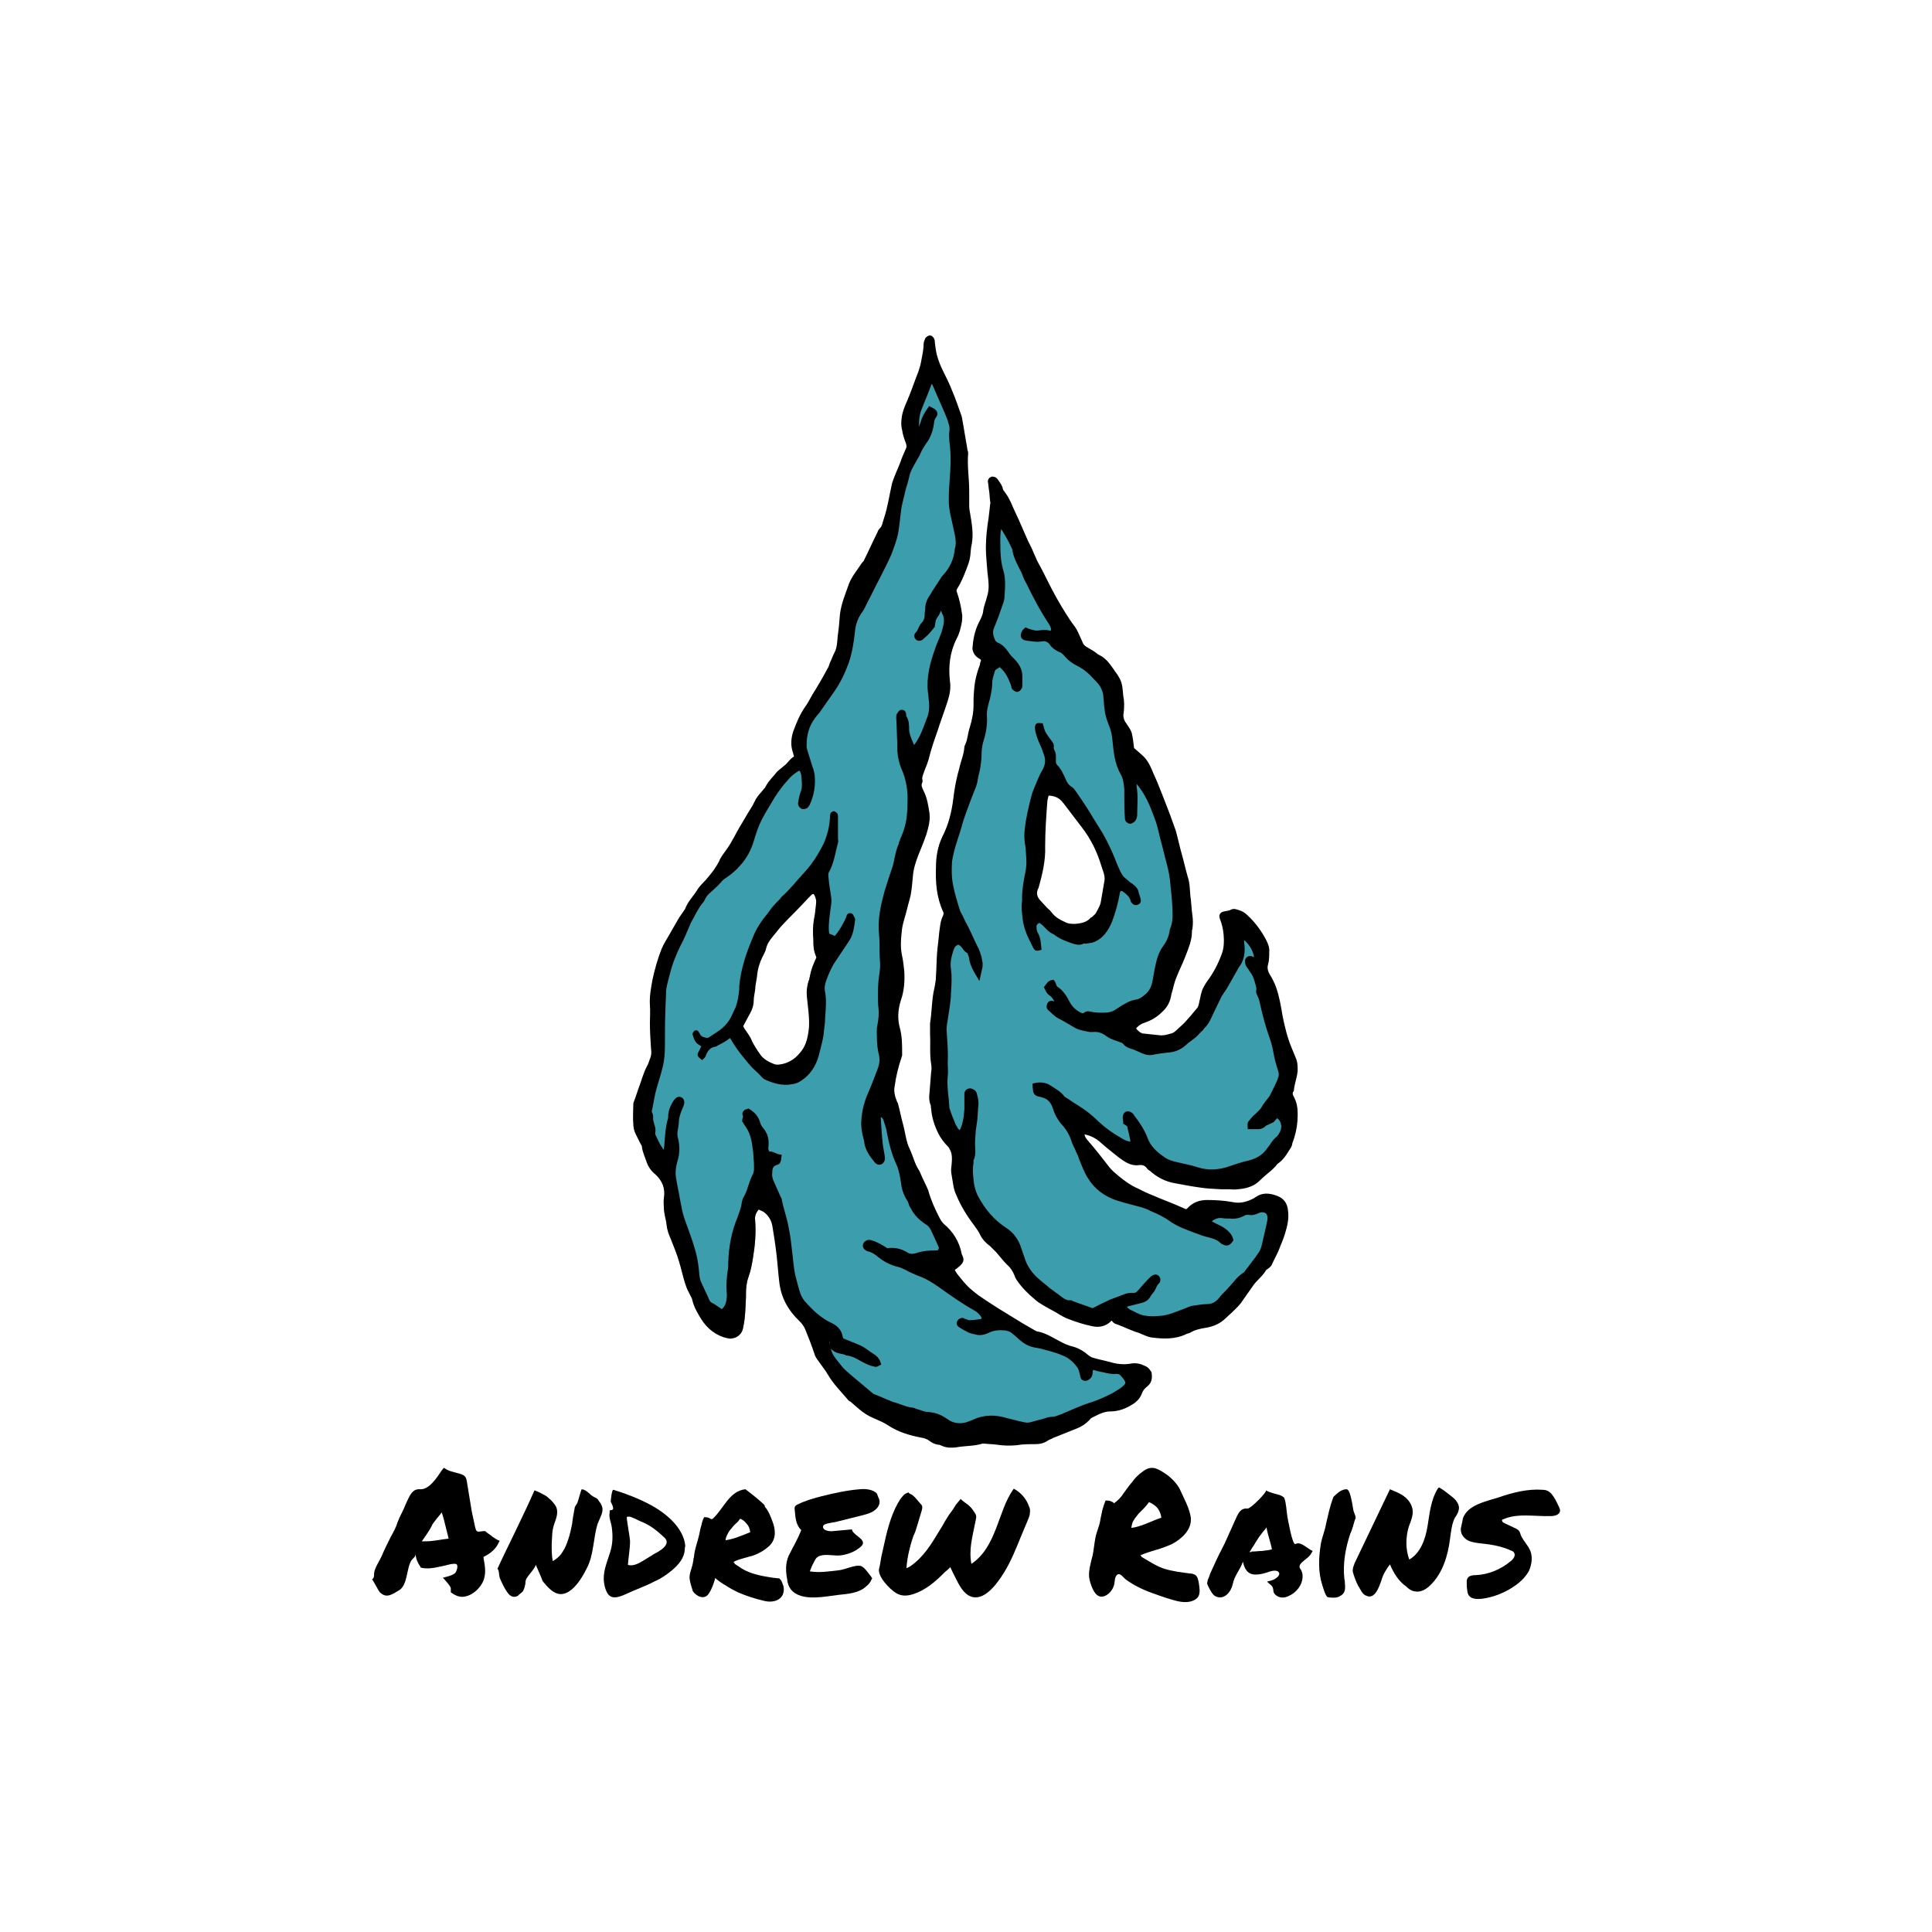 <?xml version="1.0" encoding="utf-8"?>
<!-- Generator: Adobe Illustrator 22.1.0, SVG Export Plug-In . SVG Version: 6.00 Build 0)  -->
<svg version="1.1" xmlns="http://www.w3.org/2000/svg" xmlns:xlink="http://www.w3.org/1999/xlink" x="0px" y="0px"
	 viewBox="0 0 360 360" style="enable-background:new 0 0 360 360;" xml:space="preserve">
<style type="text/css">
	.st0{fill:#3C9DAD;}
	.st1{stroke:#000000;stroke-width:0.5;stroke-miterlimit:10;}
	.st2{stroke:#000000;stroke-miterlimit:10;}
</style>
<g id="Layer_1">
	<g>
		<path d="M69.3,294.3c0.4-0.2,0.4-0.6,0.4-1c0-1,1-2.4,1.4-3.3c0.5-1.2,1.1-2.4,1.7-3.6c0.5-0.9,1-1.8,1.3-2.8c0.4-1.1,1-2,1.4-3.1
			c0.2-0.4,0.4-0.9,0.6-1.3c0.5-1,1-1.8,2.2-1.7c1.7,0.1,3.2-2.3,4-3.5l0.4-0.5c0,0,0.5,0.3,0.5,0.3c0.8,0.5,2.1,0.6,3,1
			c0.6,0.3,0.7,0.7,0.8,1.3c0.3,1.8,0.6,3.7,0.9,5.5c0.2,0.9,0.4,1.9,0.6,2.8c0.3,1.3,0.4,1,1.6,0.9c0.1,0,0.3,0,0.4,0
			c-0.3,0,1.2,0.9,1.2,1c0.5,0.3,0.8,0.6,1.4,0.8c0,0-0.3,0.6-0.3,0.6c-0.5,1-1.5,1.8-2.5,2.3c-0.1,0-0.1,0.1-0.2,0.1
			c0,0.1,0,0.1,0,0.2c0.3,1.7,0.6,3.2-0.3,4.8c-0.6,1-1.5,1.8-2.5,2.2c-1.3,0.5-2.2,0.2-3.3-0.6c0,0,0-0.7,0-0.8
			c-0.1-0.3-0.3-0.5-0.5-0.8c-0.1-0.1-0.9-1.1-1-1.1l1.1-0.3c0.6-0.2,1.1-0.4,1.3-0.7c0.2-0.3,0.5-1.2,0.2-1.5
			c-0.3-0.3-1.8,0.1-2.1,0.2c-1.5,0.3-3.1,0.8-4.6,0.4c-0.1-0.3-0.4-0.6-0.5-0.9c-0.3-0.5-0.4-1.1-0.5-1.7c0.1,0.6-0.4,0.8-0.7,1.2
			c-1,1.5-0.7,4.6-2.3,5.6c-1.2,0.7-2.3,1.6-3.5,0.5C70.6,296.7,69.5,294.3,69.3,294.3z M79.5,285.9c-0.3,0.4-0.6,0.9-0.9,1.3
			c0.1,0,0.3,0,0.4,0s0.3,0,0.4,0c0.7,0,1.4-0.1,2.1-0.2c0.6-0.1,1.3-0.2,2.1-0.3c-0.2-0.8-0.4-1.6-0.6-2.4
			c-0.2-0.8-0.4-1.7-0.7-2.5l-0.2,0.3c-0.5,0.6-1,1.2-1.5,1.9C80.3,284.7,79.9,285.3,79.5,285.9L79.5,285.9z"/>
		<path d="M99.8,291.5c0.2,0.5-1.7,2.3-1.8,2.9c-0.1,0.2-0.1,0.5-0.1,0.7c-0.1,0.5-0.2,0.9-0.4,1.3c-0.1,0.3-1,0.8-0.9,0.9
			c-0.8,0.5-1.5,0.2-2-0.5c-0.6-0.8-1-1.7-1.4-2.6c-0.3-0.6-0.1-1.4-0.5-1.9c1-2.2,2.2-4.6,3.4-7.1c1.2-2.5,2.4-5,3.5-7.5
			c0.5,0.2,1,0.4,1.5,0.7c0.5,0.2,0.9,0.5,1.3,0.9c0.4,0.3,0.7,0.7,1,1.1c0.8,1.1,0.3,2.4-0.1,3.5c-0.5,1.4-0.4,2.5-0.5,3.9
			c0,1,0,2.1,0.2,3.1c0.7-0.4,1.4-1,1.8-1.7c0.5-0.7,0.8-1.5,1.1-2.4c0.3-0.9,0.5-1.8,0.7-2.8c0.1-1,0.3-2,0.5-3.1
			c0-0.2,0.4-0.6,0.5-0.9c0.1-0.2,0.7-2.5,0.8-2.5c1,0.1,1.5,1.1,2.4,1.5c0.2,0.1,0.3,0.1,0.5,0.3c0.1,0.1,0.2,0.2,0.3,0.4
			c0.3,0.4,0.5,0.7,0.6,1.1c0.3,0.9-0.4,2-0.7,2.8c0,0.1,0,0.1-0.1,0.2c-0.9,2.8-0.7,5.9-2.1,8.5c-0.7,1.4-1.6,2.9-2.8,3.9
			c-0.5,0.4-1,0.7-1.6,0.8c-1.6,0.3-2.9-1.3-3.8-2.4C100.8,293.7,100.3,292.7,99.8,291.5z"/>
		<path d="M127.6,288.7c-0.1,1.7-1.2,2.9-2.5,4c-1,0.8-2,1.5-3.2,2c-1.7,0.9-3.5,1.5-5.2,2.3c-1.1,0.5-2.7,1.2-3.5-0.1
			c-0.3-0.5-0.5-1.1-0.6-1.7c-0.4-2.2,0.5-4,1.1-6c0.5-1.6,0.5-3,0.3-4.6c-0.1-0.8-0.6-1.9-0.4-2.7c0-0.1,0-0.2,0-0.2
			c0-0.2,0-0.3,0.2-0.3c0.9,0,0.2-1.1,0-1.6c0-0.2,0.2-2.3,0.5-2.2c2.3,0.7,4.6,1.6,6.7,2.7c2.9,1.5,6.4,4.3,6.7,7.8
			C127.6,288.3,127.6,288.5,127.6,288.7z M120.2,290.6c0.6-0.4,1.2-0.7,1.6-1c1-0.5,3.4-1.8,2-3.1c-1.4-1.3-2.6-2.3-4.4-3
			c-0.5-0.2-1.7-0.9-2.2-0.9c-0.1,0-0.3,0-0.4,0.1c-0.1,0.1,0.6,4,0.6,4.4c0,1.6-0.3,3-0.4,4.5C118,291.9,119.1,291.3,120.2,290.6z"
			/>
		<path d="M133.3,294c-0.3,1-0.6,2-1.2,2.9c-0.8,1.3-2.3,0.6-3-0.4c-0.2-0.7-0.5-1.5-0.6-2.3c-0.1-0.8,0.3-1.7,0.5-2.5
			c0.1-0.3,0.1-0.6,0.2-0.9c0-0.2,0-0.4,0.1-0.6c0.1-1.5,0.7-2.9,1-4.3c0.1-0.6,0.2-1.1,0.4-1.7c0.1-0.6,0.3-1.1,0.5-1.5
			c0.2,0,0.5,0,0.8,0.1c0.3,0.1,0.5,0.4,0.8,0.2c2-1.8,3.1-5.2,6.1-5.5c1.2,0.9,2.2,1.7,3.3,2.7c0.1,0.1,0.2,0.2,0.2,0.2
			c0.1,0.1,0.1,0.2,0.1,0.3c0.1,0.2,0.2,0.3,0.3,0.4c0.5,0.7,0.8,1.5,1.1,2.3c0.6,1.5,0.8,3.2-0.4,4.5c-0.9,0.9-2.1,1.6-3.3,2
			c-0.4,0.1-3.5,0.9-3.5,1.2c0,0.1,0,0.1,0.1,0.1c0.1,0,0.1,0.1,0.1,0.2c0.5,0.3,0.9,0.6,1.2,0.8c1.7,1.1,4,1.5,6,1.8
			c0.3,0,0.6,0.1,1.1,0.1c0.2,0.2,0.4,0.4,0.5,0.7c0.1,0.3,0.2,0.5,0.3,0.8c0.4,2.3-1.6,3.2-3.6,2.7c-1.7-0.4-3.3-0.9-4.9-1.6
			c-0.8-0.4-1.6-0.8-2.3-1.3C134.9,295.3,133.3,294.2,133.3,294z M137.9,283c-0.2,0.3-0.5,0.7-0.8,0.9c-0.3,0.3-0.6,0.6-0.8,0.9
			c-0.3,0.3-0.5,0.6-0.7,1c-0.2,0.4-0.4,0.8-0.4,1.2c0.7-0.1,1.5-0.3,2.3-0.6s1.6-0.6,2.3-0.9c-0.1-0.7-0.3-1.2-0.7-1.6
			C138.7,283.4,138.3,283.1,137.9,283z"/>
		<path d="M163.8,279.3C163.9,279.3,163.9,279.3,163.8,279.3c0.3,0.8-0.1,1.6-0.8,2.1c-0.6,0.5-1.4,0.7-2.1,0.9
			c-1.7,0.4-3.5,0.9-5.2,1.3c-0.5,0.1-2.2,0.3-2.3,0.7c-0.3,0.9,1.2,1.1,1.8,1c1.1-0.1,2.2-0.2,3.3-0.3c0.1,0,0.1,0,0.2,0
			c0.1,0,0.1,0.1,0.1,0.2c0.4,1,3,1.8,1.6,3c-1,0.9-2.3,1.4-3.6,1.6c-1.3,0.2-2.8-0.3-4,0.1c-0.7,0.2-0.9,0.7-1.2,1.3
			c-0.3,0.5-0.5,1.1-0.7,1.6c1.8,0.3,3.6,0,5.4-0.2c1.1-0.1,3.1-1.1,4.1-0.8c0.7,0.2,1.6,1.6,2,2.1c0,0.1,0.1,0.1,0.1,0.2
			c0,0.1,0,0.1-0.1,0.2c-0.2,0.5-0.5,0.9-1,1.3c-1.4,1.3-3.5,1.4-5.3,1.6c-2.4,0.3-6.1,1.1-8.2-0.5c-0.4-0.3-0.8-0.8-1-1.4
			c-0.1-0.3-0.2-0.6-0.2-0.9c-0.3-1.5-0.4-3.1,0.3-4.6c0.8-1.6,1.7-3.1,2.3-4.7c-1-0.9-1.1-2.4-1.2-3.6c0-0.2-0.1-0.5,0-0.7
			c0.1-0.2,0.3-0.4,0.6-0.5c1.4-0.7,2.9-1.1,4.4-1.5c2.4-0.6,4.7-1.1,7.1-1.3c1.1-0.1,2.4,0,3.2,0.8
			C163.6,278.9,163.7,279.1,163.8,279.3z"/>
		<path d="M181.3,297.6C181.2,297.6,181.2,297.6,181.3,297.6c-1.4-0.3-2.2-1.6-2.8-2.7c-0.1-0.2-1.5-2.9-1.4-2.9l-0.4,0.4l-0.6,0.5
			c0,0-0.3,0.3-0.3,0.3c-1.6,1.6-3.4,3.1-5.5,3.8c-1.2,0.4-2.3,0.5-3.4-0.2c-1.1-0.7-3.4-3-3.1-4.5c0.1-0.3,0.2-0.8,0.3-1.5
			c0.1-0.7,0.3-1.5,0.5-2.4c0.6-2.8,1.3-5.8,2.7-8.3c0.3-0.5,0.6-1,0.9-1.3c0.3-0.4,0.7-0.6,1.1-0.7c0.1,0.1,0.2,0.3,0.4,0.3
			c0.8,0.4,1.4,1.4,2,2c0.4,0.5-0.1,1.4-0.2,1.9c-0.2,0.7-0.4,1.3-0.6,2s-0.4,1.3-0.7,1.9c-0.2,0.6-0.4,1.2-0.5,1.6
			c-0.1,0.4-0.2,0.8-0.3,1.2c-0.2,0.8-0.4,1.9-0.5,3.2c0.3-0.1,0.5-0.2,0.8-0.4c2.4-1.7,3.8-4,5.3-6.5c0.3-0.5,0.7-1.1,1-1.7
			c0.4-0.6,0.7-1.2,1.1-1.7s0.7-1,1-1.5c0.3-0.4,0.7-0.8,0.9-1.1c0.2,0.2,0.4,0.4,0.7,0.6c0.9,0.6,1.4,1.1,2,2.1
			c0.4,0.6,0.1,1.1,0,1.8c-0.5,2.6-1.2,4.9-0.7,7.6c2.3-1.5,3.6-4,4.6-6.6c1-2.5,1.7-5.2,3.3-7.4c1.3,0.7,2.3,1.8,2.8,3.2
			c0.2,0.4,0.3,0.8,0.2,1.3c0,0.5-0.2,0.9-0.4,1.4c-0.4,1-0.9,2.1-1.3,3.1c-0.9,2.2-1.8,4.5-3.1,6.6
			C186,294.8,183.7,298.1,181.3,297.6z"/>
		<path d="M203.1,294.7c0-0.2-0.1-0.3-0.1-0.5c-0.3-1.2,0.3-3.2,0.6-4.4c0.2-1,0.3-2.1,0.5-3.2c0.2-1.1,0.7-2.1,0.9-3.2
			c0.1-0.7,0.3-1.4,0.4-2c0.2-0.7,0.4-1.3,0.6-1.8c0.3,0,0.6,0,0.9,0.1c0.3,0.1,0.6,0.3,0.7,0.4c0.7-0.5,1.3-1.1,1.8-1.9
			c0.5-0.7,1-1.4,1.6-2.1c0.5-0.7,1.1-1.3,1.8-1.8c1.6-1.3,2.7-0.8,4.2,0.2c1,0.6,2.3,1.9,2.8,2.9c0.8,1.8,1.8,3.5,2.1,5.4
			c0,0.1,0,0.3,0,0.4c0,2-1.8,3.6-3.5,4.5c-0.9,0.4-1.9,0.8-3,1.1c-1,0.3-2,0.6-2.9,1c0,0.1,0,0.1,0.1,0.1c0.1,0,0.1,0.1,0.1,0.2
			c1.4,0.8,2.7,1.7,4.2,2.2c1.6,0.5,3.3,0.7,4.9,0.9c0.3,0,0.6,0.1,0.8,0.2c0.6,0.3,0.7,1.1,0.8,1.7c0.2,1.4,0.4,2.6-1.2,3.2
			c-0.8,0.3-1.8,0.3-3,0s-2.7-0.8-4.6-1.5c-1.7-0.6-3.3-1.4-4.7-2.4c-0.6-0.4-1.2-1.5-1.8-0.9c-0.5,0.5-0.3,1.4-0.6,2.1
			c-0.3,0.9-1.3,2-2.4,1.9C204,297.4,203.4,295.7,203.1,294.7z M214.1,279.9c-0.3,0.4-0.6,0.8-0.9,1.1c-0.3,0.3-0.7,0.7-1,1
			c-0.3,0.4-0.6,0.7-0.9,1.2c-0.3,0.4-0.4,0.9-0.5,1.5c0.9-0.1,1.8-0.4,2.8-0.8c1-0.4,1.9-0.8,2.8-1.1c-0.1-0.8-0.4-1.4-0.8-1.9
			C215.1,280.4,214.6,280.1,214.1,279.9z"/>
		<path d="M242.6,294.6c-0.3,1.2-1.3,2.3-2.5,2.8c-0.8,0.4-1.7,0.4-2.4-0.2c-0.6-0.5-0.3-0.9-0.6-1.5c-0.2-0.4-0.7-0.6-1-1
			c0.5-0.1,0.9-0.2,1.3-0.4c0.6-0.3,1.4-1,0.7-1.5c-0.5-0.3-1.5,0-2,0.2c-0.6,0.2-1.4,0.4-2.1,0.4c-1.6,0-2.1-1.1-2.4-2.4
			c-0.5,1.5-1.6,2.6-1.9,4.2c-0.3,1.4-1.6,3.1-3.3,2.2c-0.6-0.4-1-1.3-1.3-1.9c-0.2-0.5-0.2-0.3-0.1-0.8c0-0.3,0.2-0.6,0.3-0.9
			c0.2-0.7,0.6-1.4,0.9-2.1c0.6-1.4,1.3-2.7,2-4.1c0.6-1.3,1.2-2.7,1.8-4c0.2-0.4,0.3-0.7,0.5-1.1c0.3-0.6,0.7-1.3,1.5-1.4
			c0.2,0,0.4,0,0.5,0c0.7-0.1,3.7-3.2,3.4-3.4c0.8,0.5,1.7,0.6,2.6,0.9c0.3,0.1,0.6,0.3,0.8,0.5c0.4,1.1,0.4,2.4,0.6,3.6
			c0.1,0.4,0.9,5.3,1.5,5c0.1,0,0.2-0.1,0.3-0.1c0.9-0.2,2.1,1.1,2.9,1.4c0,0-0.3,0.5-0.3,0.5c-0.5,1-2.5,1.7-2.1,2.7
			C242.8,292.9,242.8,293.9,242.6,294.6z M233.4,289.1c0.6,0,1.2-0.1,1.8-0.1c0.5-0.1,1.1-0.1,1.8-0.3c-0.1-0.6-0.3-1.3-0.5-2
			s-0.4-1.4-0.5-2.1l-0.2,0.3c-0.4,0.4-0.8,1-1.2,1.5c-0.4,0.6-0.7,1.1-1,1.6c-0.1,0.2-0.3,0.4-0.4,0.6c-0.1,0.2-0.2,0.4-0.4,0.6
			c0.1,0,0.3,0,0.4,0C233.1,289.1,233.2,289.1,233.4,289.1z"/>
		<path d="M250.6,295.1c0.1,0.9,0.1,1.8-0.9,2.3c-0.3,0.2-0.7,0.3-1.1,0.3c-0.4,0-0.8,0-1.2-0.1c-0.4-0.1-0.9-1.9-1-2.2
			c-0.8-2.5-0.7-5-0.3-7.6c0.2-1.3,0.8-2.6,1-3.9c0.4-1.7,0.7-3.2,1.3-4.8c0-0.1,0.1-0.2,0.2-0.3c0.6-0.6,1.4-1.3,2.3-1.3
			c0.6,0,0.9,1.9,1,2.3c0.1,0.6,0.2,1.1,0.3,1.7c0.1,0.4,0.4,0.9,0.4,1.3c0,0.1,0,0.2-0.1,0.3c-0.3,0.9-0.5,1.9-0.9,2.7
			c-0.9,2.7-1.4,5.5-1.1,8.4C250.6,294.5,250.6,294.8,250.6,295.1z"/>
		<path d="M259,291.5C259,291.5,259,291.5,259,291.5c-0.7,0.9-1.3,1.9-1.6,3c-0.4,1.1-1.2,3.7-2.9,2.8c-0.5-0.2-0.8-0.7-1-1.1
			c-0.6-0.9-1-1.9-1.3-2.9c-0.1-0.3-0.2-0.6-0.1-1c0-0.3,0.2-0.6,0.3-1c2.2-4.6,4.4-9.2,6.6-13.8c0.9,0.4,1.8,0.7,2.6,1.3
			c0.8,0.6,1.4,1.4,1.6,2.4c0.2,1.1-0.3,2.2-0.7,3.3c-0.6,2-0.6,4.2,0.1,6.1c2.1-1.2,3-3.8,3.4-6.2c0.4-2.4,0.6-4.9,1.9-7
			c0.1-0.1,0.1-0.2,0.2-0.2c0.1,0,0.2,0,0.3,0.1c0.5,0.3,0.9,0.6,1.4,1c0.5,0.4,1.1,0.8,1.5,1.3c0.4,0.5,0.7,1.2,0.5,1.8
			c-0.1,0.5-0.4,1-0.7,1.4c-0.6,1.2-0.7,2.5-0.9,3.9c-0.4,3.2-1.4,6.5-3.7,8.7c-0.8,0.8-1.9,1.4-3,1.1c-0.6-0.1-1.1-0.5-1.5-0.9
			C260.7,294.7,259.7,293.2,259,291.5z"/>
		<path d="M272.6,282.9c0.9-2.5,4.2-3.1,6.7-3.9c2.6-0.9,5.4-1.6,8.1-1.4c0.5,0,0.9,0.1,1.3,0.4c0.3,0.2,0.6,0.6,0.8,0.9
			c0.4,0.6,0.7,1.3,1,1.9c0.1,0.2,0.2,0.5,0.2,0.7c-0.1,0.8-1,1-1.8,1c-2.9,0.1-6.1-0.6-8.8,0.6c-0.1,0-0.2,0.1-0.2,0.1
			c-0.1,0.2,0.1,0.5,0.4,0.6c0.6,0.3,1.3,0.6,1.9,0.9c0.3,0.1,0.6,0.3,0.8,0.5c0.2,0.2,0.3,0.6,0.4,0.9c0.5,1.1,1.4,1.9,1.8,3
			c0.4,1.1,0.2,2.5-0.3,3.6c-0.6,1.1-1.5,2-2.5,2.7c-1.8,1.3-4,2.2-6.2,2.5c-0.9,0.1-2,0.1-2.5-0.6c-0.2-0.3-0.3-0.7-0.3-1
			c-0.1-0.5-0.1-1-0.1-1.4c0-0.3,0-0.6,0.2-0.9c0.3-0.4,0.9-0.5,1.5-0.5c2.4-0.1,4.7-1.1,6.5-2.6c0.5-0.4,1-1.1,0.6-1.6
			c-0.1-0.2-0.3-0.3-0.6-0.4c-1.3-0.6-2.6-0.9-3.9-1.1c-1.2-0.2-2.5-0.2-3.7-0.6c-0.6-0.2-1.2-0.7-1.5-1.3c-0.2-0.4-0.2-0.8-0.2-1.1
			C272.4,284,272.5,283.4,272.6,282.9z"/>
	</g>
	<path class="st0" d="M214,256.1c-0.1-0.5-0.3-0.9-0.8-1.2c-0.8-0.4-1.6-0.6-2.5-0.4c-1.3,0.2-2.6,0.1-3.9-0.2
		c-1.1-0.3-2.1-0.6-3.2-0.8c-0.4-0.1-0.7-0.3-1-0.5c-0.8-0.7-1.7-1.3-2.8-1.5c-0.8-0.2-1.6-0.5-2.3-0.9c-1.4-0.7-2.7-1.6-4.2-1.9
		c-0.2,0-0.4-0.1-0.6-0.2c-1.5-0.9-3.1-1.8-4.7-2.8c-1.5-0.9-3.1-1.9-4.6-2.9c-0.9-0.6-1.8-1.2-2.7-2c-1.1-0.9-1.9-2-2.8-3.1
		c-0.2-0.3-0.4-0.7-0.6-1.2c0.3-0.2,0.5-0.2,0.6-0.3c0.4-0.3,0.8-0.6,1.1-1c0.3-0.4,0-0.9-0.2-1.3c0,0,0-0.1,0-0.1
		c-0.4-2.1-1.5-3.9-3.2-5.3c-0.3-0.3-0.6-0.7-0.8-1.1c-0.9-1.7-1.7-3.5-2.2-5.3c-0.1-0.2-0.2-0.5-0.3-0.7c-0.3-0.6-0.6-1.3-0.9-1.9
		c-0.2-0.4-0.3-0.8-0.5-1.1c-0.8-1.2-1.1-2.6-1.7-3.9c-0.8-1.6-0.9-3.4-1.4-5.1c-0.4-1.1-0.6-2.2-0.8-3.3c0-0.2-0.1-0.3-0.2-0.5
		c-0.4-1-0.7-2-0.5-3.1c0.2-2,0.6-3.4,1.4-5.8c0-0.1,0-0.2,0-0.4c0-1.5,0-3-0.4-4.5c-0.5-1.8-0.5-3.6,0.2-5.5
		c0.6-1.7,0.7-3.5,0.6-5.2c-0.1-0.9-0.2-1.9-0.4-2.8c-0.4-1.8-0.2-3.5,0-5.2c0.2-1.2,0.6-2.3,0.9-3.5c0.2-0.9,0.5-1.8,0.7-2.7
		c0.2-1.1,0.3-2.3,0.5-3.4c0.1-1.4,0.5-2.8,1-4c0.7-1.8,1.5-3.5,2-5.3c0.2-0.8,0.3-1.6,0.2-2.4c-0.2-1.3-0.4-2.7-1-3.9
		c-0.3-0.7-0.7-1.3-0.3-2.1c0,0,0-0.1,0-0.1c-0.2-0.8,0.2-1.4,0.4-2.1c0.3-0.7,0.6-1.5,0.8-2.2c0.4-1.7,1-3.4,1.6-5.1
		c0.6-1.9,1.3-3.7,1.9-5.6c0.4-1.2,0.5-2.4,0.4-3.6c-0.3-2.8,0-5.5,1.3-8.1c0.5-0.9,0.7-1.9,0.9-2.8c0.1-0.4,0.1-0.9,0.1-1.4
		c-0.2-1.5-0.5-2.9-1-4.3c-0.1-0.3-0.1-0.6,0.1-0.9c0.7-1.1,1.2-2.3,1.7-3.6c0.3-0.8,0.6-1.5,0.7-2.4c0.1-0.8,0.1-1.6,0.3-2.3
		c0.3-1.8,0-3.5-0.3-5.3c-0.1-0.5-0.2-1.1-0.2-1.6c0-0.9,0-1.9,0-2.8c0-2.4-0.4-4.7-0.2-7c0-0.2,0-0.3,0-0.5
		c-0.3-1.8-0.6-3.6-0.9-5.3c-0.1-0.5-0.1-0.9-0.3-1.3c-0.5-1.4-1-2.9-1.6-4.3c-0.5-1.3-1.1-2.5-1.7-3.7c-0.5-1-0.9-2-1.2-3.1
		c-0.2-0.8-0.3-1.6-0.4-2.4c0-0.2,0-0.4-0.1-0.6c0-0.1-0.2-0.3-0.3-0.3c-0.1,0-0.3,0.1-0.4,0.2c-0.1,0.3-0.3,0.6-0.3,0.9
		c0,1.2-0.3,2.3-0.5,3.5c-0.1,0.6-0.3,1.2-0.5,1.8c-0.6,1.5-1.1,3-1.7,4.5c-0.2,0.4-0.3,0.8-0.5,1.2c-0.4,0.9-0.8,1.9-0.9,2.9
		c-0.1,0.7-0.1,1.4,0.1,2.1c0.1,0.8,0.4,1.6,0.7,2.4c0.1,0.4,0.2,0.8,0,1.2c-0.4,0.9-0.8,1.8-1.1,2.7c-0.5,1.3-1.1,2.5-1.5,3.8
		c-0.5,2.2-0.8,4.4-1.5,6.5c-0.3,0.8-0.3,1.6-1,2.2c-0.2,0.2-0.2,0.5-0.4,0.8c-0.8,1.6-1.5,3.2-2.3,4.8c-0.1,0.2-0.3,0.5-0.5,0.7
		c-0.9,1.4-2,2.6-2.5,4.2c-0.6,1.7-1.3,3.4-1.5,5.2c-0.1,1.3-0.2,2.6-0.4,3.9c-0.1,1.1-0.2,2.3-0.7,3.4c-0.3,0.6-0.5,1.2-0.8,1.8
		c-0.1,0.3-0.2,0.7-0.4,1c-0.9,1.7-1.9,3.3-2.9,5c-0.4,0.7-0.8,1.5-1.3,2.2c-1,1.4-1.6,2.9-2.2,4.5c-0.4,1.2-0.5,2.4-0.1,3.6
		c0.1,0.2,0.1,0.5,0.2,0.7c0.1,0.3,0,0.5-0.2,0.7c-0.7,0.4-1.1,1.2-1.8,1.7c-0.4,0.3-0.8,0.7-1.2,1c-0.8,0.9-1.6,1.7-2.1,2.7
		c-0.1,0.3-0.4,0.5-0.6,0.8c-0.5,0.6-1.1,1.2-1.4,1.8c-0.5,1.1-1.2,2-1.8,3.1c-0.7,1.2-1.4,2.3-2,3.5c-0.5,0.9-1,1.8-1.6,2.6
		c-0.5,0.6-1,1.3-1.3,2.1c-0.6,1.1-1.3,2.1-2.1,3c-0.6,0.8-1.4,1.4-1.9,2.2c-0.8,1.2-1.8,2.2-2.3,3.6c-0.1,0.2-0.3,0.4-0.4,0.6
		c-0.2,0.3-0.5,0.7-0.7,1c-0.9,1.5-1.8,3-2.6,4.5c-0.3,0.5-0.5,0.9-0.7,1.4c-0.7,1.8-1.2,3.6-1.6,5.4c-0.3,1.6-0.6,3.2-0.5,4.8
		c0.1,1.1,0,2.2,0,3.3c0,1.6,0.1,3.1,0.2,4.7c0.1,0.7,0.1,1.4-0.1,2.1c-0.2,0.5-0.4,1-0.6,1.5c-0.4,0.7-0.6,1.4-0.8,2.2
		c-0.1,0.4-0.2,0.8-0.4,1.2c-0.4,1-0.7,2.1-1.1,3.1c-0.1,0.2-0.1,0.4-0.1,0.6c0,1.1-0.1,2.2,0,3.3c0,0.6,0.1,1.2,0.4,1.8
		c0.3,0.6,0.6,1.2,0.9,1.8c0.1,0.2,0.2,0.4,0.3,0.7c0.1,0.9,0.5,1.7,0.8,2.6c0.3,0.9,0.8,1.7,1.5,2.3c1.4,1.3,2,2.9,1.7,4.8
		c-0.1,0.6,0,1.1,0,1.7c0,1.1,0.4,2.1,0.5,3.2c0.1,0.9,0.4,1.7,0.8,2.6c0.5,1.3,1,2.7,1.5,4.1c0.4,1.3,0.7,2.7,1.1,4
		c0.2,0.6,0.4,1.2,0.7,1.7c0.2,0.5,0.6,1,0.7,1.6c0.3,1.2,0.9,2.2,1.5,3.2c1.1,1.8,2.7,3.1,4.8,3.5c0.3,0.1,0.6,0,1-0.1
		c0.7-0.3,1.1-0.8,1.2-1.6c0.4-1.8,0.4-3.7,0.5-5.5c0-0.2,0-0.3,0-0.5c0-1.2,0.1-2.3,0.5-3.4c0.4-1.1,0.6-2.2,0.8-3.4
		c0.4-2.4,0.6-4.7,0.4-7.1c-0.1-0.9,0.3-1.7,1-2.5c0.5,0.2,1.1,0.4,1.5,0.7c0.9,0.7,1.5,1.7,1.7,2.8c0.3,1.8,0.6,3.7,0.8,5.5
		c0.2,1.7,0.3,3.4,0.5,5c0.3,2.8,1.6,5.1,3.6,7c0.5,0.5,0.9,1,1.2,1.7c0.6,1.5,1.2,3,1.7,4.5c0.1,0.5,0.4,0.9,0.7,1.3
		c0.6,0.9,1.3,1.7,1.8,2.6c1,1.7,2.4,3.1,3.6,4.5c0.1,0.1,0.3,0.3,0.5,0.4c0.5,0.4,1,0.9,1.5,1.3c0.8,0.7,1.7,1.3,2.7,1.7
		c0.9,0.4,1.9,0.8,2.8,1.4c1.9,1.2,3.9,1.8,6,2.2c0.6,0.1,1.2,0.3,1.7,0.7c0.4,0.3,0.8,0.5,1.3,0.6c0.3,0,0.6,0.1,0.8,0.2
		c0.8,0.4,1.7,0.4,2.5,0.2c1.6-0.3,3.3-0.2,4.9-0.7c0.2,0,0.3,0,0.5,0c0.8,0.1,1.6,0.1,2.3,0.2c1.2,0.2,2.4,0.2,3.6,0
		c1.1-0.2,2.3-0.2,3.4-0.2c0.8,0,1.5-0.1,2.2-0.6c0.3-0.2,0.7-0.3,1-0.5c1.5-0.6,3-1.2,4.5-1.8c0.8-0.3,1.6-0.8,2.1-1.4
		c0.2-0.2,0.3-0.4,0.5-0.5c1.2-0.6,2.4-1.3,3.8-1.2c1.4,0,2.6-0.5,3.8-1.2c0.7-0.5,1.3-1,1.6-1.8c0.2-0.6,0.6-1.1,1.1-1.5
		C214.1,257.6,214.1,256.9,214,256.1z M150.6,185.7c0.1,0.9,0.2,1.9,0.3,2.8c0.2,1.2,0.2,2.5,0,3.7c-0.2,1.5-0.6,3-1.7,4.2
		c-1.1,1.2-2.3,2-3.9,2.2c-0.5,0.1-1,0-1.5-0.2c-1-0.5-2-1.1-2.6-2c-0.5-0.7-1-1.5-1.4-2.3c-0.3-0.8-0.9-1.6-1.4-2.3
		c-0.1-0.2-0.2-0.4-0.3-0.6c0.5-0.9,0.9-1.7,1.4-2.6c0.4-0.7,0.6-1.5,0.6-2.2c0-0.9,0.3-1.7,0.3-2.5c0.1-0.6,0.2-1.2,0.2-1.8
		c0.1-1.4,0.5-2.7,1.1-3.9c0.2-0.4,0.5-0.9,0.6-1.3c0.3-1.3,1.2-2.2,2-3.2c1.3-1.7,2.9-3.1,4.4-4.7c0.5-0.5,1-1.1,1.5-1.6
		c0.2-0.2,0.5-0.5,0.7-0.7c0.4-0.3,0.7-0.2,0.9,0.2c0.3,0.6,0.4,1.2,0.3,1.8c-0.1,1-0.2,2-0.4,2.9c-0.2,1.2-0.2,2.4-0.1,3.6
		c0,0.6,0,1.2,0.1,1.8c0.1,0.6,0.3,1.1,0.5,1.6c-0.7,1.1-1.1,2.2-1.3,3.3c-0.1,0.4-0.1,0.7-0.3,1.1
		C150.5,183.8,150.5,184.8,150.6,185.7z"/>
	<path class="st0" d="M241.4,207.1c-0.1-0.8-0.2-1.6-0.7-2.4c-0.3-0.5-0.5-1.1-0.1-1.6c0.1-1.2,0.7-2.4,0.7-3.6c0-0.7,0-1.3-0.2-2
		c-0.3-0.7-0.6-1.5-0.9-2.2c-0.8-1.9-1.3-4-1.7-6c-0.3-1.8-0.6-3.6-1.2-5.3c-0.3-0.8-0.7-1.7-1.2-2.4c-0.4-0.7-0.5-1.5-0.3-2.2
		c0.2-0.7,0.2-1.5,0.2-2.2c0-0.7-0.2-1.4-0.5-2c-0.9-1.7-2-3.2-3.4-4.5c-0.4-0.4-0.9-0.7-1.4-0.8c-0.4-0.1-0.9-0.4-1.3-0.1
		c-0.4,0.2-0.8,0.2-1.2,0.3c-0.6,0.1-0.7,0.3-0.5,0.8c0.4,1,0.6,2,0.7,3c0.1,1.3,0.1,2.6-0.4,3.9c-0.7,1.9-1.6,3.6-2.8,5.2
		c-0.2,0.3-0.4,0.6-0.6,1c-0.4,0.7-0.5,1.6-0.7,2.4c-0.1,0.5-0.2,1.1-0.5,1.5c-0.8,1-1.6,1.9-2.5,2.9c-0.3,0.4-0.8,0.7-1.2,1.1
		c-0.5,0.5-1,0.9-1.6,1c-0.7,0.2-1.4,0.4-2.2,0.3c-0.9-0.1-1.9-0.2-2.8-0.3c-0.7,0-1.2-0.4-1.7-0.9c-0.4-0.5-0.4-0.8,0.1-1.2
		c0.4-0.4,0.9-0.7,1.5-0.9c1.2-0.4,2.2-1,3.1-1.9c0.8-0.8,1.3-1.5,1.5-2.6c0.1-0.7,0.4-1.4,0.5-2c0.5-2,1.6-3.9,2.3-5.8
		c0.5-1.3,1.1-2.7,1.1-4.2c0-0.2,0-0.4,0.1-0.6c0.1-0.8,0.1-1.5,0-2.3c-0.2-1.3-0.2-2.5-0.4-3.8c-0.1-1.2-0.1-2.4-0.5-3.5
		c-0.4-1.4-0.7-2.8-1.1-4.2c-0.4-1.4-0.7-2.9-1.1-4.3c-0.6-2-1.4-3.9-2.2-5.9c-0.6-1.5-1.2-3.1-1.9-4.6c-0.5-1.2-1-2.5-2.1-3.4
		c-0.6-0.5-1.1-1-1.6-1.4c0-0.1,0-0.2,0-0.3c-0.1-0.9-0.2-1.7-0.4-2.5c-0.2-0.6-0.6-1.1-1-1.7c-0.5-0.7-0.7-1.5-0.5-2.4
		c0.1-1,0.1-2-0.1-2.9c-0.2-1.1-0.1-2.2-0.7-3.2c-0.3-0.5-0.7-1-1-1.5c-0.7-1-1.4-2-2.5-2.5c-0.4-0.2-0.7-0.5-1-0.7
		c-0.5-0.3-1-0.6-1.5-0.9c-0.3-0.2-0.5-0.4-0.7-0.7c-0.1-0.2-0.2-0.5-0.3-0.7c-0.4-0.8-0.7-1.7-1.2-2.4c-1.3-1.7-2.4-3.6-3.5-5.5
		c-1.3-2.3-2.3-4.6-3.6-6.9c-0.1-0.2-0.2-0.5-0.3-0.7c-0.2-0.6-0.5-1.2-0.8-1.8c-0.2-0.4-0.4-0.8-0.6-1.2c-0.6-1.4-1.2-2.7-1.8-4.1
		c-0.5-1-1-2.1-1.5-3.1c-0.2-0.6-0.6-1.2-1-1.7c-0.2-0.3-0.4-0.5-0.5-0.8c-0.1-0.7-0.6-1.2-0.9-1.7c-0.1-0.2-0.4-0.3-0.6-0.3
		c-0.3,0.1-0.4,0.3-0.3,0.6c0.1,0.5,0.1,1,0.2,1.5c0.1,0.7,0.1,1.3,0.2,2c0,0.2,0.1,0.4,0,0.6c-0.1,0.9-0.1,1.7-0.3,2.6
		c-0.3,1.8-0.5,3.7-0.5,5.5c0,1.5,0.2,3,0.3,4.5c0.2,1.6,0.4,3.1-0.1,4.6c-0.2,0.9-0.6,1.7-0.7,2.6c-0.1,0.9-0.5,1.6-0.9,2.4
		c-0.7,1.4-1,3-1.1,4.5c0,0.2,0.1,0.5,0.2,0.7c0.2,0.4,0.6,0.7,1,0.9c0.4,0.2,0.5,0.5,0.4,1c-0.1,0.2-0.1,0.3-0.2,0.5
		c-0.6,1.6-1,3.2-1.1,4.8c0,0.9-0.1,1.8-0.1,2.7c0,1.5-0.3,2.9-0.7,4.2c-0.4,1.2-0.4,2.4-1,3.5c-0.1,1.5-0.7,2.8-1,4.2
		c-0.4,1.4-0.7,2.8-0.9,4.2c-0.1,0.7-0.2,1.5-0.2,2.2c-0.2,1.3-0.5,2.6-0.9,3.8c-0.3,0.9-0.7,1.8-1.1,2.6c-0.8,1.7-1,3.6-1.2,5.4
		c-0.1,2.8,0.1,5.5,1.3,8.1c0.2,0.4,0.1,0.7,0,1c-0.4,0.7-0.5,1.5-0.6,2.3c0,0.2-0.1,0.5-0.1,0.7c-0.2,1.3-0.3,2.6-0.4,3.9
		c-0.1,1.4-0.1,2.8-0.2,4.2c0,1.1-0.3,2.2-0.5,3.3c-0.3,1.8-0.3,3.7-0.6,5.5c0,0.2,0,0.3,0,0.5c0,0.5,0,1,0,1.5
		c0.1,1.9-0.1,3.7,0.2,5.6c0.1,0.5,0.1,1.1,0,1.6c-0.1,1.3-0.2,2.5-0.3,3.8c-0.1,0.7-0.1,1.5,0.2,2.2c0.1,0.2,0,0.5,0.1,0.7
		c0.1,1.6,0.6,3.1,1.3,4.5c0.4,0.8,1,1.6,1.7,2.3c0.2,0.2,0.3,0.4,0.4,0.6c0.6,1,0.5,2.1,0.4,3.3c-0.1,0.5-0.1,1,0,1.6
		c0.1,0.6,0.2,1.2,0.3,1.8c0.1,0.7,0.3,1.3,0.6,2c0.8,1.9,1.9,3.7,3.2,5.4c0.5,0.6,0.9,1.2,1.2,1.9c0.4,0.8,1,1.4,1.7,2
		c0.4,0.4,0.8,0.8,1.2,1.2c0.7,0.8,1.3,1.6,2,2.3c0.7,0.6,1.2,1.4,1.5,2.2c0.1,0.3,0.2,0.5,0.4,0.8c0.9,1.3,2,2.4,3.2,3.4
		c0.4,0.4,0.9,0.7,1.4,1c0.8,0.5,1.6,0.9,2.5,1.4c0.8,0.5,1.6,1,2.5,1.3c1.3,0.5,2.7,0.9,4,1.2c1.2,0.3,2.3,0.1,3.2-0.8
		c0.2-0.2,0.4-0.3,0.7-0.3c0.2,0.4,0.4,0.7,0.9,0.8c1.4,0.5,2.7,1.2,4.1,1.6c0.2,0.1,0.4,0.2,0.7,0.3c0.5,0.2,0.9,0.4,1.4,0.5
		c2.2,0.3,4.3,0.4,6.4-0.6c0.2-0.1,0.4-0.1,0.6-0.2c1-0.6,2-0.8,3.1-1c1.2-0.2,2.4-0.7,3.3-1.6c0.4-0.4,0.8-0.7,1.2-1
		c0.7-0.7,1.4-1.3,1.9-2.1c0.6-0.9,1.3-1.8,1.9-2.7c0.7-1.1,1.8-1.8,2.5-3c0.1-0.2,0.4-0.3,0.6-0.5c0.2-0.1,0.3-0.3,0.4-0.4
		c0.4-0.9,0.9-1.8,1.3-2.7c0.4-1.1,0.9-2.1,1.2-3.2c0.4-1.3,0.7-2.6,0.5-4c-0.1-1.1-0.6-1.9-1.7-2.3c-1.3-0.5-2.5-0.6-3.6,0.2
		c-0.1,0.1-0.2,0.1-0.3,0.2c-1.3,0.7-2.7,1.1-4.2,0.8c-1.6-0.3-3.2-0.4-4.8-0.4c-1.3,0-2.4,0.4-3.3,1.4c-0.2,0.2-0.4,0.3-0.5,0.4
		c-1.8-0.8-3.5-1.5-5.3-2.2c-1.2-0.5-2.3-0.9-3.4-1.5c-0.2-0.1-0.4-0.2-0.6-0.3c-1.4-0.6-2.6-1.4-3.7-2.4c-0.6-0.5-1.2-1-1.7-1.6
		c-1.4-1.8-2.8-3.5-4.2-5.2c-0.4-0.5-0.8-1.1-0.5-1.9c1.5,0.2,2.7,0.8,3.7,1.7c1.1,1,2.3,1.9,3.4,2.8c1,0.7,2,1.5,3.4,1.3
		c0.9-0.1,1.5,0.2,2,0.9c0.1,0.1,0.2,0.2,0.3,0.2c1.3,1.2,2.8,1.9,4.6,2.2c1.6,0.3,3.2,0.6,4.7,0.8c1.2,0.2,2.5,0.2,3.7,0.3
		c0.5,0,1,0,1.5,0c0.5,0,1.1,0,1.6,0c1.3,0,2.6-0.3,3.7-1.3c0.6-0.6,1.2-1.2,1.9-1.7c0.4-0.3,0.8-0.7,1.2-1.1
		c0.2-0.3,0.5-0.6,0.8-0.8c0.9-0.7,1.4-1.7,2-2.6c0.1-0.2,0.2-0.4,0.2-0.6c0.1-0.4,0.3-0.8,0.4-1.2c0.5-1.3,0.6-2.6,0.6-4
		C241.4,207.3,241.4,207.2,241.4,207.1z M206,164.5c-0.2,1.2-0.4,2.4-0.6,3.5c-0.1,0.9-0.6,1.6-1,2.4c-0.2,0.3-0.5,0.5-0.8,0.8
		c-0.1,0-0.2,0.1-0.2,0.1c-0.8,0.9-1.9,1.1-3,1.2c-0.6,0-1.2,0-1.7-0.2c-1.1-0.5-2.2-1-3-2.1c-0.2-0.3-0.5-0.5-0.8-0.8
		c-0.4-0.4-0.7-0.8-1.1-1.2c-0.8-0.8-1.1-1.7-0.5-2.8c0.7-2.5,1.2-5,1.2-7.6c0-2.8,0.2-5.5,0.4-8.3c0-0.4,0.2-0.9,0.3-1.4
		c1.2,0,2.2,0.4,2.9,1.2c0.1,0.2,0.3,0.3,0.4,0.5c1.1,1.4,2.1,2.8,3.2,4.2c1.8,2.3,3,4.8,3.8,7.5c0.1,0.2,0.1,0.4,0.2,0.6
		C206,162.9,206.2,163.7,206,164.5z"/>
</g>
<g id="Layer_2">
	<path class="st1" d="M158.4,170.4c-0.4,0-0.4,0.3-0.5,0.6c-0.5,1.2-1.5,2.9-2.3,3.7c-0.4-0.2-0.8-0.4-1.3-0.5
		c0-0.2-0.1-0.5-0.1-0.7c-0.1-1.6,0.2-3.2,0.4-4.8c0.1-0.6,0.1-1.1,0-1.7c-0.2-1.3-0.4-2.5-0.5-3.8c0-0.3,0-0.7,0.2-0.9
		c0.9-1.7,1.1-3.5,1.6-5.3c0.1-0.2,0-0.5,0-0.7c0-1.4,0-2.7,0-4.1c0-0.2,0-0.3-0.1-0.5c-0.1-0.1-0.2-0.2-0.4-0.3
		c-0.1,0-0.3,0.1-0.4,0.2c-0.1,0.3-0.1,0.6-0.1,0.8c-0.1,1.7-0.5,3.3-1.2,4.9c-1,2-2.2,3.9-3.7,5.5c-1.4,1.5-2.6,3.1-4.2,4.5
		c-0.1,0.1-0.2,0.3-0.3,0.4c-0.2,0.2-0.4,0.4-0.6,0.6c-0.3,0.3-0.6,0.7-0.9,1c-0.3,0.4-0.5,0.7-0.8,1.1c-1.1,1.3-2.1,2.8-2.7,4.4
		c-1.2,2.8-2.2,5.8-2.5,8.9c0,0.2,0,0.4,0,0.6c-0.1,1.2-0.3,2.4-0.7,3.5c-0.3,0.6-0.6,1.3-0.9,1.9c-0.4,0.8-1,1.5-1.7,2.1
		c-0.7,0.6-1.6,1.1-2.3,1.6c-0.4,0.3-0.8,0.3-1.3,0.1c-0.4-0.1-0.7-0.3-0.9-0.7c-0.1-0.2-0.2-0.4-0.3-0.5c-0.1-0.1-0.3-0.1-0.4,0
		c-0.1,0.1-0.2,0.3-0.2,0.4c0.2,0.7,0.4,1.5,1.3,1.9c0.1,0.1,0.2,0.2,0.4,0.3c-0.2,0.4-0.4,0.8-0.6,1.2c-0.3,0.5-0.2,0.6,0.4,1.1
		c0.1-0.1,0.3-0.2,0.4-0.4c0.1-0.2,0.2-0.5,0.3-0.7c0.4-0.7,0.9-1.2,1.7-1.3c0.1,0,0.3-0.1,0.4-0.2c0.8-0.4,1.6-0.8,2.3-1.4
		c0,0,0.1,0,0.3,0c0.8,1.4,1.7,2.7,2.8,4c0.6,0.7,1.1,1.4,1.8,2c0.4,0.4,0.9,0.8,1.3,1.3c0.2,0.2,0.4,0.4,0.7,0.5
		c1.8,0.8,3.6,1.2,5.5,0.6c0.3-0.1,0.5-0.2,0.8-0.4c1.7-1.1,2.7-2.7,3.2-4.5c0.4-1.6,0.9-3.2,1-4.8c0.1-0.7,0.2-1.5,0.2-2.2
		c0.1-1.6,0.3-3.2,0-4.8c-0.2-0.9,0-1.7,0.3-2.5c0.5-1.3,1-2.5,1.8-3.6c0.8-1.2,1.6-2.4,2.4-3.6c0.8-1.2,0.9-2.5,1.1-3.9
		C158.8,170.6,158.7,170.4,158.4,170.4z M151.2,181.8c-0.1,0.4-0.1,0.7-0.3,1.1c-0.3,0.9-0.4,1.8-0.3,2.8c0.1,0.9,0.2,1.9,0.3,2.8
		c0.1,1.2,0.2,2.5,0,3.7c-0.2,1.5-0.6,3-1.7,4.2c-1,1.2-2.3,2-3.9,2.2c-0.5,0.1-1,0-1.4-0.2c-1-0.4-2-1-2.6-2
		c-0.5-0.7-1-1.5-1.4-2.3c-0.3-0.8-0.9-1.6-1.4-2.3c-0.1-0.2-0.2-0.4-0.3-0.6c0.5-0.9,0.9-1.7,1.4-2.6c0.4-0.7,0.6-1.5,0.6-2.2
		c0-0.9,0.3-1.7,0.3-2.6c0.1-0.6,0.2-1.2,0.3-1.8c0.1-1.4,0.5-2.7,1.1-3.9c0.2-0.4,0.5-0.9,0.6-1.4c0.3-1.3,1.2-2.2,2-3.2
		c1.3-1.7,2.9-3.1,4.4-4.7c0.5-0.5,1-1.1,1.5-1.6c0.2-0.2,0.5-0.5,0.7-0.7c0.4-0.3,0.7-0.2,0.9,0.2c0.3,0.6,0.4,1.2,0.3,1.8
		c-0.1,1-0.2,2-0.4,2.9c-0.2,1.2-0.2,2.4-0.1,3.6c0,0.6,0,1.2,0.1,1.8c0.1,0.6,0.3,1.1,0.5,1.6C151.8,179.7,151.4,180.7,151.2,181.8
		z"/>
	<path class="st1" d="M199.7,175.5c0.7,0.2,1.4,0.5,2.1,0.1c0.1-0.1,0.3,0,0.5,0c0.4-0.1,0.8-0.1,1.2-0.2c1.8-0.6,2.8-2.1,3.5-3.8
		c0.6-1.6,1.1-3.4,1.4-5.1c0-0.3,0.2-0.5,0.3-0.8c0.2,0.1,0.4,0.1,0.5,0.1c0.7,0.5,1.4,1,1.7,1.9c0,0.2,0.1,0.3,0.2,0.4
		c0.2,0.3,0.6,0.4,0.9,0.2c0.3-0.1,0.4-0.4,0.3-0.7c-0.1-0.5-0.3-0.9-0.4-1.4c-0.1-0.5-0.5-0.9-0.9-1.2c-0.2-0.2-0.5-0.3-0.7-0.5
		c-0.4-0.4-0.9-0.7-1.3-1.2c-0.4-0.6-0.7-1.3-1-2c-0.8-2.1-1.7-4.1-2.8-6c-0.5-0.8-1-1.6-1.5-2.4c-1-1.7-2.1-3.4-3.3-5.1
		c-0.3-0.4-0.5-0.8-0.9-1c-0.6-0.4-0.9-0.9-1.2-1.6c-0.4-0.9-0.8-1.8-1.5-2.5c-0.3-0.3-0.3-0.6-0.3-0.9c0-0.7,0.1-1.4-0.3-2
		c-0.1-0.2-0.1-0.4-0.1-0.6c0.1-0.5-0.2-0.8-0.5-1.2c-1.1-1.5-1.1-1.5-1.5-3c-0.9-0.1-1,0-1,0.7c0.1,1,0.5,2,0.9,2.9
		c0.3,0.6,0.5,1.2,0.7,1.8c0.5,1.2,0.3,2.3-0.3,3.3c-0.5,0.8-0.8,1.7-1.2,2.6c-0.3,0.7-0.6,1.4-0.8,2.2c-0.5,2-1,4-1.2,6
		c-0.1,0.8-0.1,1.6,0,2.5c0.1,0.6,0.2,1.1,0.2,1.7c0.1,1.3,0.2,2.6-0.1,3.9c-0.3,1.5-0.6,3.1-0.6,4.6c0,0.2,0,0.5,0,0.7
		c-0.2,1.1,0,2.2,0.1,3.3c0.1,0.8,0.3,1.6,0.6,2.4c0.3,0.9,0.8,1.7,1.2,2.6c0.1,0.1,0.1,0.3,0.2,0.4c0.2,0.3,0.3,0.4,1,0.2
		c-0.1-1-0.1-1.9-0.6-2.8c-0.2-0.3-0.3-0.7-0.3-1.1c-0.1-0.6,0.2-1,0.8-1.2c0.6,0.3,1,0.8,1.5,1.3c0.4,0.4,0.8,0.7,1.3,0.9
		C197.5,174.7,198.6,175.1,199.7,175.5z M195.7,170.1c-0.2-0.3-0.5-0.5-0.8-0.8c-0.4-0.4-0.7-0.8-1.1-1.2c-0.8-0.8-1.1-1.7-0.5-2.8
		c0.7-2.5,1.3-5,1.2-7.6c0-2.8,0.2-5.5,0.4-8.3c0-0.4,0.2-0.9,0.3-1.4c1.3,0,2.2,0.4,2.9,1.2c0.1,0.2,0.3,0.3,0.4,0.5
		c1.1,1.4,2.1,2.8,3.2,4.2c1.8,2.3,3,4.8,3.8,7.5c0.1,0.2,0.1,0.4,0.2,0.6c0.3,0.8,0.5,1.6,0.3,2.4c-0.2,1.2-0.4,2.3-0.6,3.5
		c-0.1,0.9-0.6,1.6-1,2.4c-0.2,0.3-0.5,0.5-0.8,0.8c-0.1,0.1-0.2,0.1-0.2,0.1c-0.8,0.9-1.9,1.1-3,1.2c-0.6,0-1.2,0-1.7-0.2
		C197.6,171.7,196.5,171.2,195.7,170.1z"/>
	<path class="st2" d="M213.2,255c-0.8-0.4-1.6-0.6-2.5-0.4c-1.3,0.2-2.6,0.1-3.9-0.3c-1.1-0.3-2.2-0.5-3.2-0.8
		c-0.4-0.1-0.7-0.3-1-0.5c-0.8-0.7-1.7-1.3-2.8-1.6c-0.8-0.2-1.6-0.5-2.3-0.9c-1.4-0.7-2.7-1.6-4.2-1.9c-0.2,0-0.4-0.1-0.6-0.2
		c-1.6-0.9-3.1-1.8-4.7-2.8c-1.5-0.9-3.1-1.9-4.6-2.9c-0.9-0.6-1.8-1.2-2.7-2c-1.1-0.9-1.9-2-2.8-3.1c-0.2-0.3-0.4-0.7-0.7-1.2
		c0.3-0.2,0.5-0.2,0.6-0.3c0.4-0.3,0.8-0.6,1.1-1c0.3-0.4,0-0.9-0.2-1.3c0,0,0-0.1,0-0.1c-0.4-2.1-1.5-3.9-3.2-5.3
		c-0.3-0.3-0.6-0.7-0.8-1.1c-0.9-1.7-1.7-3.5-2.2-5.3c-0.1-0.2-0.2-0.5-0.3-0.7c-0.3-0.6-0.6-1.3-0.9-1.9c-0.2-0.4-0.3-0.8-0.5-1.1
		c-0.8-1.2-1.1-2.6-1.7-3.9c-0.8-1.6-0.9-3.4-1.4-5.1c-0.3-1.1-0.5-2.2-0.8-3.3c0-0.2-0.1-0.3-0.2-0.5c-0.4-1-0.7-2-0.5-3.1
		c0.3-2,0.6-3.4,1.4-5.8c0-0.1,0-0.2,0-0.4c0-1.5,0-3-0.4-4.5c-0.5-1.8-0.4-3.6,0.2-5.5c0.6-1.7,0.7-3.5,0.6-5.2
		c-0.1-0.9-0.2-1.9-0.4-2.8c-0.4-1.8-0.2-3.5,0-5.3c0.2-1.2,0.6-2.3,0.9-3.5c0.2-0.9,0.5-1.8,0.7-2.7c0.2-1.1,0.3-2.3,0.4-3.4
		c0.1-1.4,0.5-2.7,1-4c0.7-1.8,1.5-3.5,1.9-5.3c0.2-0.8,0.3-1.6,0.2-2.4c-0.2-1.3-0.4-2.7-1-3.9c-0.3-0.7-0.7-1.3-0.3-2.1
		c0,0,0-0.1,0-0.1c-0.2-0.8,0.2-1.4,0.4-2.1c0.3-0.7,0.6-1.5,0.8-2.2c0.4-1.7,1-3.4,1.6-5.1c0.6-1.9,1.3-3.7,1.9-5.6
		c0.4-1.2,0.6-2.4,0.4-3.6c-0.3-2.8,0-5.5,1.3-8.1c0.5-0.9,0.7-1.8,0.9-2.8c0.1-0.4,0.1-0.9,0.1-1.3c-0.2-1.5-0.5-2.9-1-4.3
		c-0.1-0.3-0.1-0.6,0.1-0.9c0.7-1.1,1.2-2.3,1.7-3.6c0.3-0.8,0.6-1.5,0.7-2.4c0.1-0.8,0.1-1.6,0.3-2.3c0.3-1.8,0-3.5-0.3-5.3
		c-0.1-0.5-0.2-1.1-0.2-1.6c0-0.9,0-1.9,0-2.8c0-2.3-0.4-4.7-0.2-7c0-0.2,0-0.3-0.1-0.5c-0.3-1.8-0.6-3.6-0.9-5.3
		c-0.1-0.4-0.1-0.9-0.3-1.3c-0.5-1.4-1-2.9-1.6-4.3c-0.5-1.3-1.1-2.5-1.7-3.7c-0.5-1-0.9-2-1.2-3.1c-0.2-0.8-0.3-1.6-0.4-2.4
		c0-0.2,0-0.4-0.1-0.6c-0.1-0.1-0.2-0.3-0.3-0.3c-0.1,0-0.3,0.1-0.4,0.2c-0.1,0.3-0.3,0.6-0.3,0.9c0,1.2-0.3,2.4-0.5,3.5
		c-0.1,0.6-0.3,1.2-0.5,1.8c-0.6,1.5-1.1,3-1.7,4.5c-0.2,0.4-0.3,0.8-0.5,1.2c-0.4,0.9-0.8,1.9-0.9,2.9c-0.1,0.7-0.1,1.4,0.1,2.1
		c0.1,0.8,0.4,1.6,0.7,2.4c0.1,0.4,0.2,0.8,0,1.2c-0.4,0.9-0.8,1.8-1.1,2.7c-0.5,1.3-1.1,2.5-1.5,3.8c-0.5,2.2-0.8,4.4-1.5,6.5
		c-0.3,0.8-0.3,1.6-1,2.2c-0.2,0.2-0.2,0.5-0.4,0.8c-0.8,1.6-1.5,3.2-2.3,4.8c-0.1,0.3-0.3,0.5-0.5,0.7c-0.9,1.4-2,2.6-2.5,4.2
		c-0.6,1.7-1.3,3.4-1.5,5.2c-0.1,1.3-0.2,2.6-0.4,3.9c-0.1,1.1-0.1,2.3-0.7,3.4c-0.3,0.6-0.5,1.2-0.8,1.8c-0.1,0.3-0.2,0.7-0.4,1
		c-0.9,1.7-1.9,3.4-2.9,5c-0.4,0.7-0.8,1.5-1.3,2.2c-1,1.4-1.6,2.9-2.2,4.5c-0.4,1.2-0.5,2.4-0.1,3.6c0.1,0.2,0.1,0.5,0.2,0.7
		c0.1,0.3,0,0.5-0.2,0.7c-0.7,0.4-1.1,1.2-1.8,1.7c-0.4,0.3-0.8,0.7-1.2,1c-0.7,0.9-1.6,1.7-2.1,2.7c-0.1,0.3-0.4,0.5-0.6,0.8
		c-0.5,0.6-1.1,1.2-1.4,1.9c-0.5,1.1-1.2,2-1.8,3.1c-0.7,1.2-1.4,2.3-2,3.5c-0.5,0.9-1,1.8-1.6,2.6c-0.5,0.7-1,1.3-1.3,2.1
		c-0.6,1.1-1.3,2.1-2.1,3c-0.6,0.8-1.4,1.4-1.9,2.2c-0.7,1.2-1.8,2.2-2.3,3.6c-0.1,0.2-0.3,0.4-0.4,0.6c-0.2,0.3-0.5,0.7-0.7,1
		c-0.9,1.5-1.7,3-2.6,4.5c-0.3,0.5-0.5,0.9-0.7,1.4c-0.7,1.8-1.2,3.6-1.6,5.4c-0.3,1.6-0.6,3.2-0.5,4.8c0.1,1.1,0,2.2,0,3.3
		c0,1.6,0.1,3.1,0.2,4.7c0.1,0.7,0.1,1.4-0.2,2.1c-0.2,0.5-0.3,1-0.6,1.5c-0.4,0.7-0.6,1.4-0.9,2.2c-0.1,0.4-0.3,0.8-0.4,1.2
		c-0.4,1-0.7,2.1-1.1,3.1c-0.1,0.2-0.1,0.4-0.1,0.6c0,1.1-0.1,2.2,0,3.3c0,0.6,0.1,1.2,0.4,1.8c0.3,0.6,0.6,1.2,0.9,1.8
		c0.1,0.2,0.3,0.4,0.3,0.7c0.1,0.9,0.5,1.7,0.8,2.6c0.3,0.9,0.8,1.7,1.6,2.3c1.4,1.3,2,2.9,1.7,4.8c-0.1,0.6,0,1.1,0,1.7
		c0,1.1,0.4,2.1,0.5,3.2c0.1,0.9,0.4,1.7,0.8,2.6c0.5,1.3,1.1,2.7,1.5,4.1c0.4,1.3,0.7,2.7,1.1,4c0.2,0.6,0.4,1.2,0.7,1.7
		c0.2,0.5,0.6,1,0.7,1.6c0.3,1.2,0.9,2.2,1.5,3.2c1.1,1.8,2.7,3.1,4.8,3.5c0.3,0.1,0.6,0,1-0.1c0.7-0.3,1.1-0.8,1.2-1.6
		c0.4-1.8,0.4-3.7,0.5-5.5c0-0.2,0-0.3,0-0.5c0-1.2,0.1-2.3,0.5-3.4c0.4-1.1,0.6-2.2,0.8-3.4c0.4-2.4,0.6-4.7,0.4-7.1
		c-0.1-0.9,0.3-1.7,1-2.5c0.5,0.2,1.1,0.4,1.5,0.7c0.9,0.7,1.5,1.7,1.7,2.8c0.3,1.8,0.6,3.7,0.8,5.5c0.2,1.7,0.3,3.4,0.5,5
		c0.3,2.8,1.6,5.1,3.6,7c0.5,0.5,0.9,1,1.2,1.7c0.6,1.5,1.2,3,1.7,4.5c0.1,0.5,0.4,0.9,0.7,1.3c0.6,0.9,1.3,1.7,1.8,2.6
		c1,1.7,2.4,3.1,3.6,4.5c0.1,0.2,0.3,0.3,0.5,0.4c0.5,0.4,1,0.9,1.5,1.3c0.8,0.7,1.7,1.3,2.7,1.7c0.9,0.4,1.9,0.8,2.8,1.4
		c1.8,1.2,3.9,1.8,6,2.2c0.6,0.1,1.2,0.3,1.7,0.7c0.4,0.3,0.8,0.5,1.3,0.6c0.3,0,0.6,0.1,0.8,0.2c0.8,0.4,1.7,0.4,2.5,0.3
		c1.6-0.3,3.3-0.2,4.9-0.7c0.2,0,0.3,0,0.5,0c0.8,0.1,1.6,0.1,2.3,0.2c1.2,0.2,2.4,0.2,3.6,0.1c1.1-0.2,2.3-0.2,3.4-0.2
		c0.8,0,1.5-0.1,2.2-0.6c0.3-0.2,0.7-0.3,1-0.5c1.5-0.6,3-1.2,4.5-1.8c0.8-0.3,1.5-0.8,2.1-1.4c0.2-0.2,0.3-0.4,0.5-0.5
		c1.2-0.6,2.4-1.3,3.8-1.3c1.4,0,2.7-0.5,3.8-1.2c0.7-0.4,1.3-1,1.6-1.8c0.2-0.6,0.6-1.1,1.1-1.5c0.8-0.6,0.8-1.3,0.7-2.1
		C213.9,255.6,213.7,255.2,213.2,255z M210,258.2c-0.3,0.4-0.7,0.7-1.1,1c-0.5,0.3-1,0.6-1.5,0.9c-1.2,0.6-2.5,1.2-3.7,1.6
		c-2,0.6-3.9,1.5-5.8,2.3c-0.6,0.2-1.2,0.5-1.8,0.5c-0.6,0-1.1,0.2-1.7,0.4c-0.4,0.1-0.8,0.2-1.2,0.3c-1.7,0.5-1.7,0.5-3.4,0.1
		c-0.8-0.2-1.6-0.4-2.4-0.6c-2-0.6-4-0.6-5.9,0.3c-0.4,0.2-0.8,0.3-1.3,0.5c-1.4,0.4-2.8,0.2-4-0.7c-1-0.7-2-1.1-3.3-1.2
		c-0.8,0-1.5-0.4-2.3-0.6c-0.2,0-0.3-0.2-0.5-0.2c-1.4-0.1-2.6-0.8-3.9-1.1c-0.2-0.1-0.5-0.2-0.7-0.3c-0.8-0.3-1.6-0.7-2.4-1
		c-0.3-0.1-0.6-0.2-0.8-0.4c-1.2-1-2.5-2.1-3.7-3.1c-0.8-0.7-1.6-1.3-2.2-2.1c-0.7-0.9-1.5-1.7-1.9-2.8c-0.2-0.5-0.3-0.9-0.4-1.4
		c-0.1-0.6-0.1-0.8,0.4-1.6c0.4-0.1,0.6,0.2,0.6,0.6c0,0.4,0,0.8,0,1.3c0.4,0.4,0.8,0.7,1.4,0.8c0.5,0.1,1,0.2,1.4,0.4
		c0,0,0.1,0,0.1,0c1.5,0.2,2.6,1.2,3.9,1.7c0.4,0.2,0.8,0.3,1.3,0.4c0.1,0,0.2-0.1,0.4-0.2c-0.2-0.6-0.6-1-1.1-1.3
		c-0.5-0.3-0.9-0.6-1.3-0.9c-0.3-0.2-0.6-0.4-1-0.6c-1.1-0.5-2.2-0.9-3.4-1.4c-0.1-0.2-0.3-0.5-0.3-0.8c-0.2-1-0.9-1.6-1.7-2
		c-2.2-1-3.8-2.6-5.3-4.3c-0.3-0.4-0.6-0.9-0.8-1.4c-0.4-1.2-0.7-2.4-1-3.6c-0.2-0.9-0.3-1.8-0.4-2.7c-0.1-1.2-0.3-2.4-0.4-3.5
		c-0.1-1-0.3-2-0.5-3c-0.3-1.6-0.9-3.2-1.2-4.8c0-0.2-0.1-0.3-0.2-0.5c-0.4-0.9-0.8-1.8-1.2-2.7c-0.3-0.6-0.5-1.3-0.4-2
		c0-0.9,0.2-1.6,1.2-1.9c0.4-0.1,0.4-0.2,0.5-1c-0.7-0.1-1.2-0.7-2-0.5c-0.4-0.5-0.5-1-0.4-1.6c0.1-1.1-0.1-2-0.8-2.9
		c-0.4-0.4-0.7-1-0.8-1.5c-0.3-0.9-0.9-1.5-1.7-2c-0.4,0.1-0.7,0.3-0.5,0.7c0.2,0.4-0.1,0.6-0.1,1c0.1,0.1,0.2,0.3,0.3,0.5
		c1,1.3,1.4,2.7,1.6,4.3c0.1,0.7,0.2,1.4,0.2,2.1c0.1,0.7,0.1,1.4,0.1,2.1c0,0.4-0.1,0.8-0.2,1.1c-0.8,1.4-1,3.1-1.8,4.4
		c-0.2,0.3-0.2,0.6-0.3,0.9c-0.1,1-0.5,1.9-0.8,2.8c-1.1,2.6-1.6,5.3-1.7,8.2c0,0.5,0,1.1-0.1,1.6c-0.2,1.3-0.3,2.6-0.2,3.9
		c0.1,0.8,0,1.6-0.2,2.3c-0.1,0.3-0.2,0.5-0.4,0.8c-0.6,0.8-0.8,0.8-1.6,0.2c-0.3-0.2-0.6-0.4-0.9-0.6c-0.5-0.2-0.9-0.5-1.1-1
		c-0.5-1.2-1.1-2.3-1.6-3.5c-0.3-0.8-0.3-1.7-0.4-2.5c-0.2-2.1-0.8-4-1.5-6c-0.6-1.8-1.4-3.5-1.7-5.4c-0.1-0.5-0.2-1-0.3-1.5
		c-0.2-1.3-0.5-2.5-0.7-3.8c-0.2-1.1-0.1-2.2,0.2-3.3c0.5-1.5,0.5-2.9,0.1-4.4c-0.1-0.5-0.1-1,0-1.5c0.1-0.6,0.2-1.1,0.2-1.7
		c0.1-1,0.5-2,0.9-2.9c0.2-0.5,0.1-0.9-0.2-1c-0.3-0.1-0.5,0.1-0.8,0.5c-0.5,0.8-0.9,1.7-0.9,2.7c0,0.2,0,0.4-0.1,0.6
		c-0.4,1.5-0.5,3-0.6,4.5c0,0.4-0.1,0.9-0.2,1.3c0,0.1-0.2,0.3-0.3,0.4c-0.5-0.1-0.7-0.6-0.9-0.9c-0.5-0.7-0.8-1.5-1.2-2.3
		c-0.1-0.2-0.1-0.4-0.1-0.6c0.1-0.6,0-1-0.2-1.6c-0.1-0.3-0.2-0.7-0.2-1.1c0-0.1,0-0.2,0-0.4c0-0.4-0.4-0.7-0.2-1.2
		c0.2-1,0.4-2.1,0.6-3.1c0.4-1.7,1-3.3,1.4-5c0.3-1.2,0.4-2.5,0.4-3.8c0-2.3,0-4.7,0.1-7c0-0.9,0.1-1.9,0.1-2.8
		c0-1.2,0.4-2.4,0.7-3.6c0.5-2,1.2-3.8,2.1-5.6c0.6-1.1,1.1-2.3,1.6-3.5c0.1-0.2,0.2-0.5,0.3-0.7c0.7-1.2,1.3-2.6,2.2-3.7
		c0.2-0.2,0.3-0.4,0.4-0.6c0.3-0.7,0.8-1.2,1.4-1.7c0.7-0.6,1.4-1.3,2-2c0.2-0.2,0.5-0.4,0.8-0.6c0.9-0.6,1.7-1.3,2.4-2.1
		c1.2-1.3,2-2.8,2.5-4.5c0.4-1.3,0.8-2.6,1.4-3.8c0.5-1,1.1-2,1.7-3c0.3-0.5,0.6-1,0.9-1.5c0.4-0.6,0.8-1.2,1.2-1.7
		c0.5-0.7,1.1-1.3,1.7-2c0.6-0.6,1.3-1.1,2.1-1.5c0.5,0.3,0.7,0.8,0.8,1.4c0.1,1.2,0.3,2.4-0.2,3.5c-0.2,0.6-0.3,1.2-0.4,1.8
		c0,0.2,0.1,0.4,0.3,0.5c0.2,0.2,0.5,0,0.7-0.1c0.1-0.1,0.1-0.2,0.2-0.3c0.8-1.7,1.1-3.5,0.9-5.4c-0.1-0.5-0.2-1-0.4-1.4
		c-0.3-1.1-0.7-2.2-1-3.3c-0.1-0.3-0.1-0.6-0.1-0.9c0-1.9,0.5-3.7,1.6-5.2c0.3-0.4,0.6-0.8,0.9-1.1c0.3-0.4,0.6-0.9,0.9-1.3
		c0.6-0.9,1.3-1.8,1.9-2.7c1.1-1.6,1.9-3.3,2.6-5.2c0.6-1.8,0.9-3.7,1.1-5.5c0.1-1.5,0.6-2.9,1.5-4.1c0.3-0.4,0.5-0.9,0.7-1.3
		c0.9-1.7,1.7-3.4,2.6-5.1c0.7-1.4,1.4-2.7,2-4.1c0.6-1.6,1.2-3.1,1.4-4.8c0.2-1.3,0.3-2.7,0.5-4c0.2-1,0.5-2,0.7-3
		c0.2-0.8,0.5-1.6,0.7-2.5c0.2-1.2,0.8-2.1,1.4-3.2c0.3-0.5,0.6-1,0.8-1.5c0.3-0.7,0.7-1.3,1.1-1.9c0.7-0.9,1.1-2,1.3-3.2
		c0.1-0.6,0.1-1.1,0.5-1.6c0.4-0.5,0.1-0.8-0.7-1.2c-0.5,0.7-1,1.5-1.2,2.3c-0.3,0.8-0.5,1.7-0.9,2.7c-0.3-0.4-0.4-0.7-0.4-1
		c-0.1-1.4-0.1-2.9,0.5-4.3c0.7-1.7,1.4-3.5,2.1-5.3c0.6,0.4,0.6,0.5,0.8,0.8c0.8,1.8,1.6,3.7,2.4,5.5c0.2,0.6,0.5,1.1,0.6,1.7
		c0.2,0.5,0.3,1.1,0.2,1.7c-0.1,0.6,0,1.2,0,1.8c0.4,2.7,0.2,5.4,0,8.1c-0.1,1-0.1,2.1-0.1,3.1c0,0.7,0.1,1.3,0.2,2
		c0.3,1.4,0.6,2.7,0.9,4.1c0.2,1,0.3,2,0,2.9c0,0,0,0.1,0,0.1c-0.2,1.9-1,3.6-2.3,5c-0.3,0.3-0.5,0.7-0.7,1
		c-0.5,0.8-1.1,1.6-1.6,2.5c-0.5,0.7-0.9,1.5-0.9,2.4c0,0.4-0.1,0.7-0.1,1.1c0,0.7-0.2,1.4-0.7,1.9c-0.2,0.2-0.3,0.4-0.4,0.6
		c-0.2,0.4-0.3,0.8-0.7,1.2c-0.2,0.2-0.2,0.4,0,0.6c0.2,0.2,0.4,0.1,0.6,0c0.3-0.3,0.6-0.5,0.9-0.8c0.4-0.4,0.8-0.9,1.2-1.4
		c0.1-0.6,0.1-1.3,0.6-1.9c0.4-0.5,0.6-1.3,0.9-1.8c0.4,0,0.4,0.2,0.5,0.4c0.1,0.3,0.2,0.5,0.3,0.8c0.6,1.1,0.4,2.1,0.1,3.2
		c-0.3,1.3-1,2.5-1.4,3.8c-0.9,2.5-1.6,5.1-1.3,7.8c0.1,0.6,0.1,1.2,0.2,1.8c0.1,1.2,0,2.4-0.5,3.5c-0.4,1.1-0.8,2.2-1.3,3.2
		c-0.4,0.8-0.9,1.6-1.5,2.2c-0.4-0.3-0.5-0.8-0.7-1.2c-0.2-0.4-0.3-0.8-0.5-1.3c-0.1-0.4-0.2-0.8-0.2-1.2c0-0.7,0-1.5-0.4-2.1
		c-0.2-0.3-0.1-0.6-0.2-0.9c0-0.1-0.3-0.2-0.4-0.1c-0.1,0.1-0.2,0.2-0.3,0.4c-0.1,0.1-0.1,0.3-0.1,0.5c0.1,1.6,0.1,3.2,0.2,4.8
		c0,0.4,0,0.9,0,1.4c0.1,1.1,0.3,2.1,0.7,3.1c1,2.2,1.3,4.4,1.2,6.7c0,0.7,0,1.3-0.1,2c-0.1,1.5-0.5,3-1.1,4.4
		c-0.2,0.3-0.2,0.7-0.4,1c0,0.1,0,0.3-0.1,0.4c-0.6,1.3-0.7,2.8-1.1,4.1c-0.5,1.5-1,3-1.5,4.6c-0.7,2.6-1.3,5.2-1,7.9
		c0.1,1.1,0.1,2.3,0.1,3.5c0,0.8,0.1,1.6,0.1,2.3c0,0.9-0.2,1.9-0.3,2.8c-0.1,1-0.1,2-0.1,3c0,0.7,0,1.5,0.1,2.2
		c0.1,1,0,2.1-0.2,3.1c-0.2,0.8-0.1,1.6-0.1,2.3c0,1,0.1,2,0.3,2.9c0.3,1,0.2,2-0.1,2.9c-0.6,1.6-1.2,3.2-1.9,4.8
		c-0.7,1.6-1.1,3.2-1.2,4.9c-0.1,1.1,0.1,2.2,0.4,3.3c0,0.1,0.1,0.2,0.1,0.4c0.1,1.5,1,2.7,1.9,3.8c0.2,0.2,0.4,0.3,0.6,0.2
		c0.3-0.1,0.4-0.4,0.4-0.7c-0.1-0.9-0.3-1.7-0.4-2.5c-0.2-1.8-0.3-3.6-0.4-5.4c0-0.1,0.1-0.2,0.1-0.5c0.7,0.2,1.2,0.6,1.4,1.2
		c0.2,0.7,0.5,1.4,0.6,2.1c0.4,2.1,0.9,4.2,1.8,6.1c0.5,1.1,0.7,2.4,0.9,3.6c0.1,1.1,0.5,2.2,1.1,3.1c0.2,0.3,0.3,0.7,0.4,1
		c0.1,0.2,0.2,0.3,0.3,0.5c0.6,1.2,1.6,2.1,2.7,2.8c0.6,0.4,0.9,0.9,1.2,1.6c0.5,1.1,1,2.1,1.4,3.1c-0.3,0.9-0.4,1-1.3,1
		c-1.2,0-2.3,0.1-3.4,0.5c-0.7,0.2-1.4,0.2-2-0.2c-1.1-0.7-2.3-0.9-3.6-0.7c-0.9-0.6-1.9-1.2-2.9-1.5c-0.3-0.1-0.6-0.1-0.8,0.1
		c-0.3,0.2-0.3,0.6,0,0.8c0.1,0.1,0.3,0.2,0.4,0.2c0.8,0.2,1.4,0.6,2,1.1c1.1,0.9,2.3,1.5,3.6,1.8c0.5,0.1,1,0.4,1.5,0.6
		c0.7,0.4,1.4,0.7,2.1,1c1.5,0.5,2.8,1.3,4.1,2.2c2.1,1.5,4.2,3,6.5,4.3c0.6,0.3,1,0.7,1.4,1.2c0.2,0.3,0.4,0.6,0.3,1.1
		c-0.2,0.1-0.5,0.3-0.7,0.3c-0.7,0.1-1.4,0.2-2.1,0.2c-0.2,0-0.5-0.1-0.7-0.2c-0.2,0-0.3-0.1-0.5-0.2c-0.2-0.1-0.5,0.1-0.6,0.3
		c-0.1,0.2,0,0.4,0.2,0.5c0.6,0.4,1.2,0.7,1.8,1c0.3,0.1,0.6,0.2,0.8,0.2c0.8,0.3,1.6,0.2,2.4-0.2c1-0.5,2.1-0.6,3.3-0.5
		c0.5,0.1,1,0.2,1.4,0.5c0.5,0.4,1,0.8,1.5,1.3c0.8,0.7,1.6,1.2,2.7,1.4c0.7,0.1,1.5,0.3,2.2,0.5c1.1,0.3,2.2,0.6,3.3,1.1
		c1,0.4,1.9,1.2,2.6,2.1c0.5,0.6,0.6,1.3,0.8,2.1c0,0.2,0.1,0.4,0.4,0.4c0.2,0,0.4-0.1,0.5-0.2c0.3-0.2,0.4-0.5,0.4-0.9
		c0-0.4,0.1-0.7,0.5-1c0.6,0.2,1.3,0.4,2,0.5c0.8,0.2,1.6,0.4,2.4,0.3c0.3,0,0.7,0.1,0.9,0.2C210.2,257,210.4,257.6,210,258.2z"/>
	<path class="st2" d="M240.7,204.7c-0.3-0.5-0.5-1.1-0.1-1.6c0.1-1.2,0.6-2.4,0.7-3.6c0-0.7,0-1.3-0.2-1.9c-0.3-0.7-0.6-1.5-0.9-2.2
		c-0.8-1.9-1.3-4-1.7-6c-0.3-1.8-0.6-3.6-1.2-5.3c-0.3-0.8-0.7-1.6-1.2-2.4c-0.4-0.7-0.5-1.5-0.3-2.1c0.2-0.7,0.2-1.5,0.2-2.2
		c0.1-0.7-0.2-1.4-0.5-2c-0.9-1.7-2-3.2-3.4-4.5c-0.4-0.4-0.9-0.7-1.3-0.8c-0.4-0.1-0.9-0.4-1.3-0.1c-0.4,0.2-0.8,0.2-1.2,0.3
		c-0.6,0.1-0.7,0.3-0.5,0.8c0.4,1,0.6,2,0.7,3c0.1,1.3,0.1,2.6-0.4,3.9c-0.7,1.9-1.6,3.6-2.8,5.2c-0.2,0.3-0.4,0.6-0.6,1
		c-0.4,0.7-0.5,1.6-0.7,2.4c-0.1,0.5-0.2,1.1-0.5,1.5c-0.8,1-1.6,1.9-2.5,2.9c-0.4,0.4-0.8,0.7-1.2,1.1c-0.5,0.5-1,0.9-1.6,1
		c-0.7,0.2-1.4,0.4-2.2,0.3c-0.9-0.1-1.9-0.2-2.8-0.3c-0.7,0-1.2-0.4-1.7-0.9c-0.4-0.5-0.4-0.8,0.1-1.2c0.4-0.4,0.9-0.7,1.5-0.9
		c1.2-0.4,2.2-1,3.1-1.9c0.8-0.7,1.3-1.6,1.5-2.6c0.1-0.7,0.4-1.4,0.5-2c0.5-2,1.6-3.9,2.3-5.8c0.5-1.3,1.1-2.7,1.1-4.2
		c0-0.2,0-0.4,0.1-0.6c0.1-0.8,0.1-1.6,0-2.3c-0.2-1.3-0.2-2.5-0.4-3.8c-0.1-1.2-0.1-2.4-0.5-3.5c-0.4-1.4-0.7-2.8-1.1-4.2
		c-0.4-1.4-0.7-2.9-1.1-4.3c-0.7-2-1.4-3.9-2.2-5.9c-0.6-1.5-1.2-3.1-1.9-4.6c-0.5-1.2-1-2.5-2.1-3.4c-0.6-0.5-1.1-1-1.6-1.4
		c0-0.1,0-0.2,0-0.3c-0.1-0.9-0.2-1.7-0.4-2.6c-0.2-0.6-0.6-1.1-1-1.7c-0.5-0.7-0.7-1.5-0.5-2.4c0.1-1,0.1-2-0.1-2.9
		c-0.1-1.1-0.1-2.2-0.7-3.2c-0.3-0.6-0.7-1-1-1.5c-0.7-1-1.4-2-2.5-2.5c-0.4-0.2-0.7-0.5-1-0.7c-0.5-0.3-1-0.6-1.5-0.9
		c-0.3-0.2-0.5-0.4-0.7-0.7c-0.1-0.2-0.2-0.5-0.3-0.7c-0.4-0.8-0.7-1.7-1.2-2.4c-1.3-1.7-2.4-3.6-3.5-5.5c-1.3-2.3-2.3-4.6-3.6-6.9
		c-0.1-0.2-0.2-0.5-0.3-0.7c-0.3-0.6-0.5-1.2-0.8-1.8c-0.2-0.4-0.4-0.8-0.6-1.2c-0.6-1.4-1.2-2.7-1.8-4.1c-0.5-1.1-1-2.1-1.4-3.1
		c-0.3-0.6-0.6-1.2-1-1.7c-0.2-0.3-0.4-0.5-0.5-0.8c-0.1-0.7-0.6-1.2-0.9-1.7c-0.1-0.2-0.4-0.3-0.6-0.3c-0.3,0.1-0.4,0.3-0.3,0.6
		c0.1,0.5,0.1,1,0.2,1.5c0.1,0.7,0.1,1.3,0.2,2c0,0.2,0.1,0.4,0,0.6c-0.1,0.9-0.2,1.7-0.3,2.6c-0.3,1.8-0.5,3.7-0.5,5.5
		c0,1.5,0.2,3,0.3,4.6c0.2,1.6,0.4,3.1-0.1,4.6c-0.2,0.9-0.6,1.7-0.7,2.6c-0.1,0.9-0.5,1.6-0.9,2.4c-0.7,1.4-1,3-1.1,4.5
		c0,0.2,0.1,0.5,0.2,0.7c0.2,0.4,0.6,0.7,1,0.9c0.3,0.2,0.5,0.6,0.3,1c-0.1,0.2-0.1,0.3-0.1,0.5c-0.6,1.6-1,3.1-1.1,4.8
		c-0.1,0.9-0.1,1.8-0.1,2.7c0,1.5-0.3,2.9-0.7,4.2c-0.4,1.2-0.4,2.4-1,3.6c-0.1,1.5-0.7,2.8-1,4.2c-0.4,1.4-0.7,2.8-0.9,4.2
		c-0.1,0.7-0.2,1.5-0.3,2.2c-0.2,1.3-0.5,2.6-0.9,3.8c-0.3,0.9-0.7,1.8-1.1,2.6c-0.8,1.7-1.1,3.6-1.1,5.4c-0.1,2.8,0.1,5.5,1.3,8.1
		c0.2,0.4,0.1,0.7,0,1.1c-0.4,0.7-0.5,1.5-0.6,2.3c0,0.2-0.1,0.5-0.1,0.7c-0.1,1.3-0.3,2.6-0.4,3.9c-0.1,1.4-0.1,2.8-0.2,4.2
		c0,1.1-0.3,2.2-0.5,3.3c-0.3,1.8-0.3,3.7-0.6,5.5c0,0.2,0,0.3,0,0.5c0,0.5,0,1,0,1.5c0.1,1.8-0.1,3.7,0.2,5.5
		c0.1,0.5,0.1,1.1,0,1.6c-0.1,1.3-0.2,2.5-0.3,3.8c-0.1,0.7-0.1,1.5,0.2,2.2c0.1,0.2,0,0.5,0.1,0.7c0.1,1.6,0.6,3.1,1.3,4.5
		c0.4,0.8,1,1.6,1.7,2.3c0.2,0.2,0.3,0.4,0.4,0.6c0.6,1,0.5,2.2,0.4,3.3c-0.1,0.5-0.1,1.1,0,1.6c0.1,0.6,0.2,1.2,0.3,1.8
		c0.1,0.7,0.3,1.4,0.6,2c0.8,1.9,1.9,3.7,3.2,5.4c0.4,0.6,0.9,1.2,1.2,1.9c0.4,0.8,1,1.4,1.7,1.9c0.4,0.4,0.8,0.8,1.2,1.2
		c0.7,0.8,1.3,1.6,2,2.3c0.7,0.6,1.2,1.4,1.5,2.2c0.1,0.3,0.2,0.5,0.4,0.8c0.9,1.3,2,2.4,3.2,3.4c0.4,0.4,0.9,0.7,1.4,1
		c0.8,0.5,1.6,0.9,2.5,1.4c0.8,0.5,1.6,1,2.5,1.3c1.3,0.5,2.6,0.9,4,1.2c1.2,0.3,2.3,0.1,3.2-0.8c0.2-0.2,0.4-0.3,0.7-0.3
		c0.2,0.4,0.4,0.7,0.9,0.8c1.4,0.5,2.7,1.2,4.1,1.6c0.2,0.1,0.5,0.2,0.7,0.3c0.5,0.2,0.9,0.4,1.4,0.5c2.2,0.3,4.4,0.4,6.4-0.6
		c0.2-0.1,0.4-0.1,0.6-0.2c1-0.6,2-0.8,3.2-1c1.2-0.2,2.4-0.7,3.3-1.6c0.4-0.4,0.8-0.7,1.2-1.1c0.7-0.7,1.4-1.3,1.9-2.1
		c0.6-0.9,1.3-1.8,1.9-2.7c0.7-1.1,1.8-1.8,2.5-3c0.1-0.2,0.4-0.3,0.6-0.5c0.2-0.1,0.3-0.3,0.4-0.4c0.4-0.9,0.9-1.8,1.3-2.7
		c0.4-1.1,0.9-2.1,1.2-3.2c0.4-1.3,0.7-2.6,0.5-4c-0.1-1.1-0.6-1.9-1.7-2.3c-1.3-0.5-2.5-0.6-3.6,0.2c-0.1,0.1-0.2,0.1-0.3,0.2
		c-1.3,0.7-2.7,1.1-4.2,0.8c-1.6-0.3-3.2-0.4-4.8-0.4c-1.3,0-2.4,0.4-3.3,1.4c-0.2,0.2-0.4,0.3-0.5,0.4c-1.8-0.8-3.5-1.5-5.3-2.2
		c-1.1-0.5-2.3-0.9-3.4-1.5c-0.2-0.1-0.4-0.2-0.6-0.3c-1.4-0.6-2.6-1.5-3.7-2.4c-0.6-0.5-1.2-1-1.7-1.6c-1.4-1.8-2.7-3.5-4.2-5.2
		c-0.4-0.5-0.8-1.1-0.5-1.9c1.5,0.2,2.7,0.8,3.7,1.7c1.1,1,2.3,1.9,3.4,2.8c1,0.7,2,1.5,3.4,1.3c0.9-0.1,1.5,0.2,2,0.9
		c0.1,0.1,0.2,0.2,0.3,0.2c1.3,1.2,2.8,2,4.6,2.3c1.6,0.3,3.2,0.6,4.7,0.8c1.2,0.2,2.5,0.2,3.7,0.3c0.5,0,1,0,1.5,0
		c0.5,0,1.1,0.1,1.6,0c1.3-0.1,2.6-0.4,3.6-1.3c0.6-0.6,1.3-1.2,1.9-1.7c0.4-0.3,0.8-0.7,1.2-1.1c0.2-0.3,0.5-0.6,0.8-0.8
		c0.9-0.7,1.4-1.7,2-2.6c0.1-0.2,0.2-0.4,0.2-0.6c0.1-0.4,0.3-0.8,0.4-1.2c0.4-1.3,0.6-2.6,0.6-4c0-0.1,0-0.2,0-0.4
		C241.3,206.3,241.1,205.5,240.7,204.7z M238.8,211.4c-0.1,0.2-0.3,0.5-0.5,0.7c-0.5,0.4-0.9,0.9-1.2,1.4c-0.2,0.3-0.4,0.5-0.6,0.8
		c-0.9,1.3-2.1,2-3.6,2.4c-1.4,0.3-2.8,0.8-4.3,1.3c-1.8,0.5-3.6,0.6-5.5,0c-1.2-0.4-2.4-0.6-3.6-0.9c-1-0.2-2.1-0.5-3-1.2
		c-1.3-0.9-2.5-2-3.1-3.6c-0.6-1.6-1.5-2.9-2.5-4.2c0-0.1-0.1-0.1-0.1-0.2c-0.2-0.2-0.5-0.4-0.8-0.3c-0.2,0.1-0.3,0.3-0.3,0.7
		c0,0.2,0.1,0.5,0.1,0.8c0.2,0.1,0.4,0.3,0.7,0.5c0.2,1.2,0.6,2.3,0.7,3.6c-1,0.1-1.7-0.2-2.5-0.7c-1.6-0.9-3-1.9-4.4-3.2
		c-1.2-1.2-2.5-2.2-4-3.1c-0.7-0.4-1.3-0.9-2-1.3c-0.1-0.1-0.2-0.1-0.3-0.2c-0.6-0.9-1.6-1.4-2.5-2c-0.7-0.5-1.7-0.6-2.6-0.4
		c0,0.4,0.1,0.7,0.1,1c0.1,0.3,0.2,0.4,0.5,0.5c0.3,0.1,0.6,0.1,0.8,0.2c1.2,0.3,1.9,1.1,2.3,2.2c0.2,0.6,0.4,1.2,0.7,1.7
		c0.3,0.5,0.6,1,1,1.4c0.9,1,1.5,2.1,1.9,3.4c0.2,0.6,0.6,1.2,0.8,1.8c0.2,0.4,0.4,0.8,0.5,1.2c0.5,1.2,0.9,2.4,1.6,3.5
		c1.2,2,3,3.3,5.1,4c1.6,0.5,3.2,0.9,4.7,1.3c0.6,0.2,1.2,0.4,1.7,0.7c1.2,0.5,2.5,1.1,3.6,1.9c1.4,1,3.1,1.6,4.7,2.2
		c0.8,0.3,1.6,0.6,2.5,0.8c0.8,0.2,1.7,0.5,2.3,1.1c0.1,0.1,0.2,0.2,0.3,0.2c0.6,0.3,0.8,0.3,1.3-0.4c-0.2-0.8-0.9-1.4-1.5-1.8
		c-0.6-0.4-1.2-0.6-1.9-1c-0.3-0.2-0.7-0.3-1-0.5c0.9-0.9,1.8-1.4,3-1.2c0.6,0.1,1.1,0,1.7,0.1c0.6,0,1.2-0.1,1.8-0.4
		c0.5-0.3,0.9-0.4,1.5-0.3c0.4,0.1,1-0.1,1.4-0.3c0.7-0.3,1.3-0.3,1.9,0.1c0.6,0.6,0.5,1.3,0.4,2c-0.3,1.5-0.7,3-1,4.4
		c-0.1,0.5-0.3,1-0.6,1.5c-0.8,1.2-1.7,2.3-2.6,3.5c-0.1,0.2-0.3,0.4-0.5,0.5c-0.6,0.4-1.1,0.9-1.5,1.4c-0.6,0.7-1.3,1.5-2,2.2
		c-0.3,0.3-0.6,0.6-0.8,0.9c-0.7,0.9-1.6,1.4-2.7,1.4c-0.9,0-1.7,0.2-2.6,0.3c-0.5,0.1-0.9,0.3-1.4,0.5c-1.6,0.6-3.1,1.3-4.8,1.4
		c-1,0.1-2.1,0.1-3.1-0.1c-1-0.2-1.9-0.8-2.8-1.2c-0.1-0.1-0.2-0.2-0.4-0.3c-0.5-0.6-0.4-1,0.4-1.2c0.8-0.2,1.6-0.4,2.4-0.6
		c0.5-0.1,1-0.4,1.3-0.9c0.2-0.4,0.5-0.7,0.8-1.1c0.3-0.5,0.4-1.1,0.9-1.5c0.1-0.1,0.1-0.2,0.1-0.3c0.1-0.3-0.3-0.6-0.5-0.5
		c-0.3,0.1-0.5,0.3-0.7,0.5c-0.7,0.7-1.3,1.4-1.9,2.1c-0.5,0.6-0.9,0.9-1.7,0.8c-0.5,0-1,0.1-1.4,0.3c-0.8,0.3-1.6,0.6-2.4,0.9
		c-0.6,0.3-1.3,0.6-1.9,0.9c-0.6,0.3-1.1,0.6-1.6,0.8c-1.3-0.5-2.6-0.9-3.9-1.4c-0.1,0-0.2-0.1-0.2-0.1c-1.1,0.1-1.9-0.7-2.7-1.3
		c-0.5-0.3-0.9-0.7-1.4-1c-0.9-0.8-1.9-1.5-2.7-2.3c-1-1-1.8-2.2-2.2-3.5c-0.3-0.9-0.6-1.7-0.9-2.6c-0.5-1.2-1.3-2.2-2.4-2.9
		c-2.3-1.5-4-3.5-5.3-5.9c-0.6-1.1-0.9-2.3-1-3.5c-0.1-1-0.2-2,0-3.1c0-0.2,0-0.4,0-0.6c0.6-1.1,0.2-2.3,0.3-3.5
		c0-0.6,0.1-1.2,0.1-1.8c0.1-0.7,0.2-1.4,0.3-2.1c0.1-0.9,0.1-1.8,0.2-2.7c0.1-0.8-0.1-1.5-0.3-2.2c-0.1-0.3-0.4-0.4-0.7-0.5
		c-0.3,0-0.5,0.1-0.6,0.4c0,0.1,0,0.2,0,0.2c0,0.9,0,1.9,0,2.8c-0.1,1.5-0.3,3.4-1.4,4.9c-0.1-0.3-0.2-0.5-0.4-0.7
		c-0.2-0.2-0.4-0.4-0.5-0.7c-0.1-0.2-0.3-0.3-0.3-0.5c-0.4-1-0.8-1.9-1.1-2.9c-0.1-0.2-0.1-0.3-0.1-0.5c-0.1-1.9-0.5-3.8-0.3-5.8
		c0.1-0.8,0-1.6,0-2.3c0-0.1,0-0.2,0-0.4c0.1-1.9-0.1-3.8-0.2-5.6c-0.1-1,0.2-2,0.3-2.9c0.2-1.4,0.5-2.9,0.5-4.3
		c0.1-1.5,0.2-3,0-4.4c-0.2-1.3,0.1-2.5,0.5-3.7c0.2-0.7,0.6-1.2,1.4-1.4c0.2,0.1,0.5,0.2,0.8,0.5c0.4,0.4,0.6,1,1.2,1.2
		c0.1,0,0.2,0.3,0.2,0.4c0.1,0.3,0.3,0.7,0.3,1.1c0.2,1,0.6,1.8,1.2,2.8c0.1-0.4,0.1-0.7,0.2-1c0.1-0.3,0.1-0.6,0.1-1
		c-0.1-0.4-0.1-0.7-0.2-1.1c-0.1-0.3-0.2-0.6-0.3-0.9c-0.1-0.3-0.2-0.6-0.4-0.9c-0.6-1.2-1.1-2.4-1.7-3.6c-0.4-0.7-0.8-1.5-1.1-2.2
		c-0.2-0.3-0.4-0.7-0.5-1c-0.5-1.6-1-3.2-1.3-4.8c-0.3-1.5-0.3-3-0.2-4.5c0.3-2.1,1-4,1.6-5.9c0.3-1.1,0.6-2.1,1-3.2
		c0.5-1.4,1-2.7,1.5-4c0.3-0.7,0.6-1.4,0.7-2.2c0.1-0.8,0.4-1.6,0.5-2.4c0.1-0.7,0.2-1.5,0.2-2.2c0-0.8,0.1-1.6,0.3-2.4
		c0.5-1.5,0.8-3.1,0.7-4.7c-0.1-1.2,0.3-2.4,0.6-3.5c0.2-1,0.4-1.9,0.4-2.9c0-0.7,0.3-1.4,0.5-2.2c0.1-0.3,0.3-0.5,0.5-0.6
		c0.3-0.2,0.6-0.4,0.9-0.6c1.1,0.8,1.8,1.9,2.3,3.2c0.2,0.4,0.3,0.8,0.4,1.2c0.1,0.1,0.2,0.2,0.4,0.3c0.2,0.1,0.4-0.1,0.5-0.3
		c0.1-0.1,0.1-0.2,0.1-0.4c0-0.6,0-1.2,0-1.7c0-1.2-0.6-2.1-1.4-2.9c-0.4-0.4-0.8-0.8-1.1-1.3c-0.5-0.7-1-1.3-1.8-1.6
		c-0.4-0.2-0.7-0.5-0.8-0.9c-0.4-0.9-0.5-1.7-0.1-2.6c0.6-1.4,1.1-2.8,1.6-4.3c0.2-0.5,0.3-1,0.3-1.6c0.1-1.4,0.2-2.9-0.2-4.3
		c-0.5-1.6-0.6-3.3-0.6-5c0-1.2-0.1-2.5,0.4-3.7c0.3-0.1,0.4,0,0.5,0.2c0.8,1.3,1.6,2.6,2.2,4c0,0.1,0.1,0.1,0.1,0.2
		c0.2,1.6,1,2.9,1.7,4.3c0.3,0.7,0.5,1.4,0.9,2c1.3,2.7,2.7,5.3,4.3,7.7c0.1,0.2,0.2,0.4,0.3,0.7c0.2,0.6-0.2,1.3-0.8,1.1
		c-0.7-0.2-1.4-0.1-2.1,0c-0.3,0-0.6,0-0.9-0.1c-0.4-0.1-0.9-0.2-1.3-0.4c-0.1,0.1-0.3,0.2-0.3,0.3c-0.4,0.8-0.2,1,0.6,1.1
		c0.9,0.1,1.8,0.3,2.7,0.1c0.7-0.1,1.4,0.2,1.8,0.8c0.4,0.6,0.9,0.9,1.5,1.2c0.6,0.2,1,0.6,1.3,1c0.6,0.7,1.3,1.2,2.1,1.6
		c1.2,0.6,2.2,1.4,3.1,2.4c0.5,0.5,1,1,1.4,1.6c0.4,0.7,0.7,1.5,0.7,2.3c0.1,0.7,0.1,1.4,0.2,2.1c0.1,1,0.4,2,0.8,3
		c0.4,0.9,0.6,1.9,0.7,3c0.2,2.1,0.4,4.2,1.5,6.1c0.5,0.9,0.6,1.9,0.7,2.9c0,0.5,0,1.1,0,1.6c0,1.2,0,2.4,0.1,3.6
		c0,0.2,0,0.4,0.1,0.6c0.1,0.1,0.3,0.2,0.4,0.2c0.3-0.1,0.6-0.3,0.7-0.6c0-0.2,0.1-0.3,0.1-0.5c0-1.8,0.2-3.5-0.1-5.3
		c0-0.1,0-0.2,0-0.4c0-0.3-0.1-0.6,0.3-0.8c0.4-0.2,0.5,0.2,0.7,0.5c1.5,1.8,2.4,3.9,3.2,6.1c0.5,1.2,0.8,2.5,1.1,3.8
		c0.4,1.5,0.8,3.1,1.2,4.7c0.4,1.4,0.7,2.9,0.8,4.4c0.2,1.9,0.4,3.8,0.4,5.7c0,0.7-0.1,1.4-0.3,2.1c-0.1,0.3-0.3,0.7-0.3,1.1
		c-0.2,1-0.6,1.9-1.2,2.7c-0.9,1.2-1.2,2.5-1.5,3.9c-0.1,0.7-0.3,1.5-0.4,2.2c-0.2,1.2-0.6,2.3-1.6,3.1c-0.7,0.6-1.3,1-2.2,1.1
		c-0.5,0.1-1,0.3-1.5,0.6c-0.6,0.3-1.2,0.7-1.8,1.1c-0.7,0.5-1.6,0.7-2.5,0.7c-0.9,0-1.7,0-2.6-0.2c-0.3-0.1-0.6-0.1-0.8,0.1
		c-0.4,0.3-0.8,0.2-1.2,0c-1-0.5-1.8-1.3-2.3-2.3c-0.5-1-1.1-1.9-2-2.5c-0.5-0.3-0.4-0.8-0.7-1.2c-0.5,0.1-0.7,0.5-1,0.9
		c0.1,0.2,0.2,0.4,0.3,0.6c0.1,0.2,0.3,0.4,0.5,0.5c0.8,0.6,1.2,1.5,1.4,2.5c-0.2,0.2-0.3,0-0.4-0.1c-0.3-0.2-0.5-0.4-0.8-0.5
		c-0.2-0.1-0.4,0-0.5,0.2c-0.1,0.2-0.1,0.5,0,0.6c0.6,0.5,1.1,1.1,1.8,1.5c1,0.5,2,1.1,3,1.7c0.8,0.5,1.8,0.6,2.7,0.8
		c0.2,0,0.3,0,0.5,0c1.1-0.1,2,0.2,2.9,0.9c0.7,0.5,1.5,0.7,2.3,1c0.3,0.1,0.6,0.2,0.8,0.4c0.4,0.6,1.1,0.8,1.8,1
		c0.5,0.2,1.1,0.5,1.6,0.7c0.7,0.3,1.3,0.4,2,0.2c1-0.2,2-0.3,2.9-0.4c1-0.1,1.9-0.5,2.7-1.2c0.7-0.7,1.7-1.2,2.4-2
		c0.2-0.3,0.5-0.5,0.8-0.8c0.1-0.1,0.1-0.2,0.2-0.3c0.9-0.8,1.3-2,1.8-3c0.5-1,0.9-1.9,1.4-2.9c0.3-0.5,0.7-1,1-1.5
		c0.6-1,1.1-2,1.7-3c0.2-0.3,0.3-0.6,0.5-0.9c0.9-1.1,1.1-2.4,1-3.8c-0.1-0.6-0.1-1.3-0.1-2c2,1.1,3.2,3.6,2.8,5
		c-0.3-0.2-0.6-0.3-0.9-0.5c-0.4-0.2-0.8,0.1-0.7,0.5c0,0.3,0.1,0.6,0.3,0.8c0.2,0.3,0.4,0.6,0.6,0.9c0.7,0.9,0.9,2,1.2,3.1
		c0,0.2,0,0.3,0,0.5c-0.1,0.3,0,0.5,0.1,0.7c0.2,0.4,0.4,0.9,0.5,1.4c0.5,2.3,1.1,4.6,1.9,6.8c0.4,1.1,0.6,2.2,0.8,3.3
		c0.2,1,0.5,1.9,0.8,2.9c0.1,0.4,0.1,0.8,0,1.2c-0.4,1.2-1,2.3-1.6,3.5c-0.2,0.4-0.5,0.7-0.8,1.1c-0.2,0.3-0.5,0.6-0.7,1
		c-0.3,0.6-0.8,1-1.3,1.5c-0.5,0.4-0.9,0.9-1.3,1.4c-0.1,0.1,0,0.4,0,0.6c0.6,0,1.1,0,1.6,0c0.2,0,0.4-0.1,0.6-0.2
		c0.2-0.1,0.3-0.3,0.5-0.4c0.4-0.2,0.9-0.4,1.3-0.6c0.3-0.3,0.6-0.7,0.9-1c0.7,0.4,1.2,1,1.3,1.8
		C239.3,209.7,239.3,210.6,238.8,211.4z"/>
</g>
</svg>
